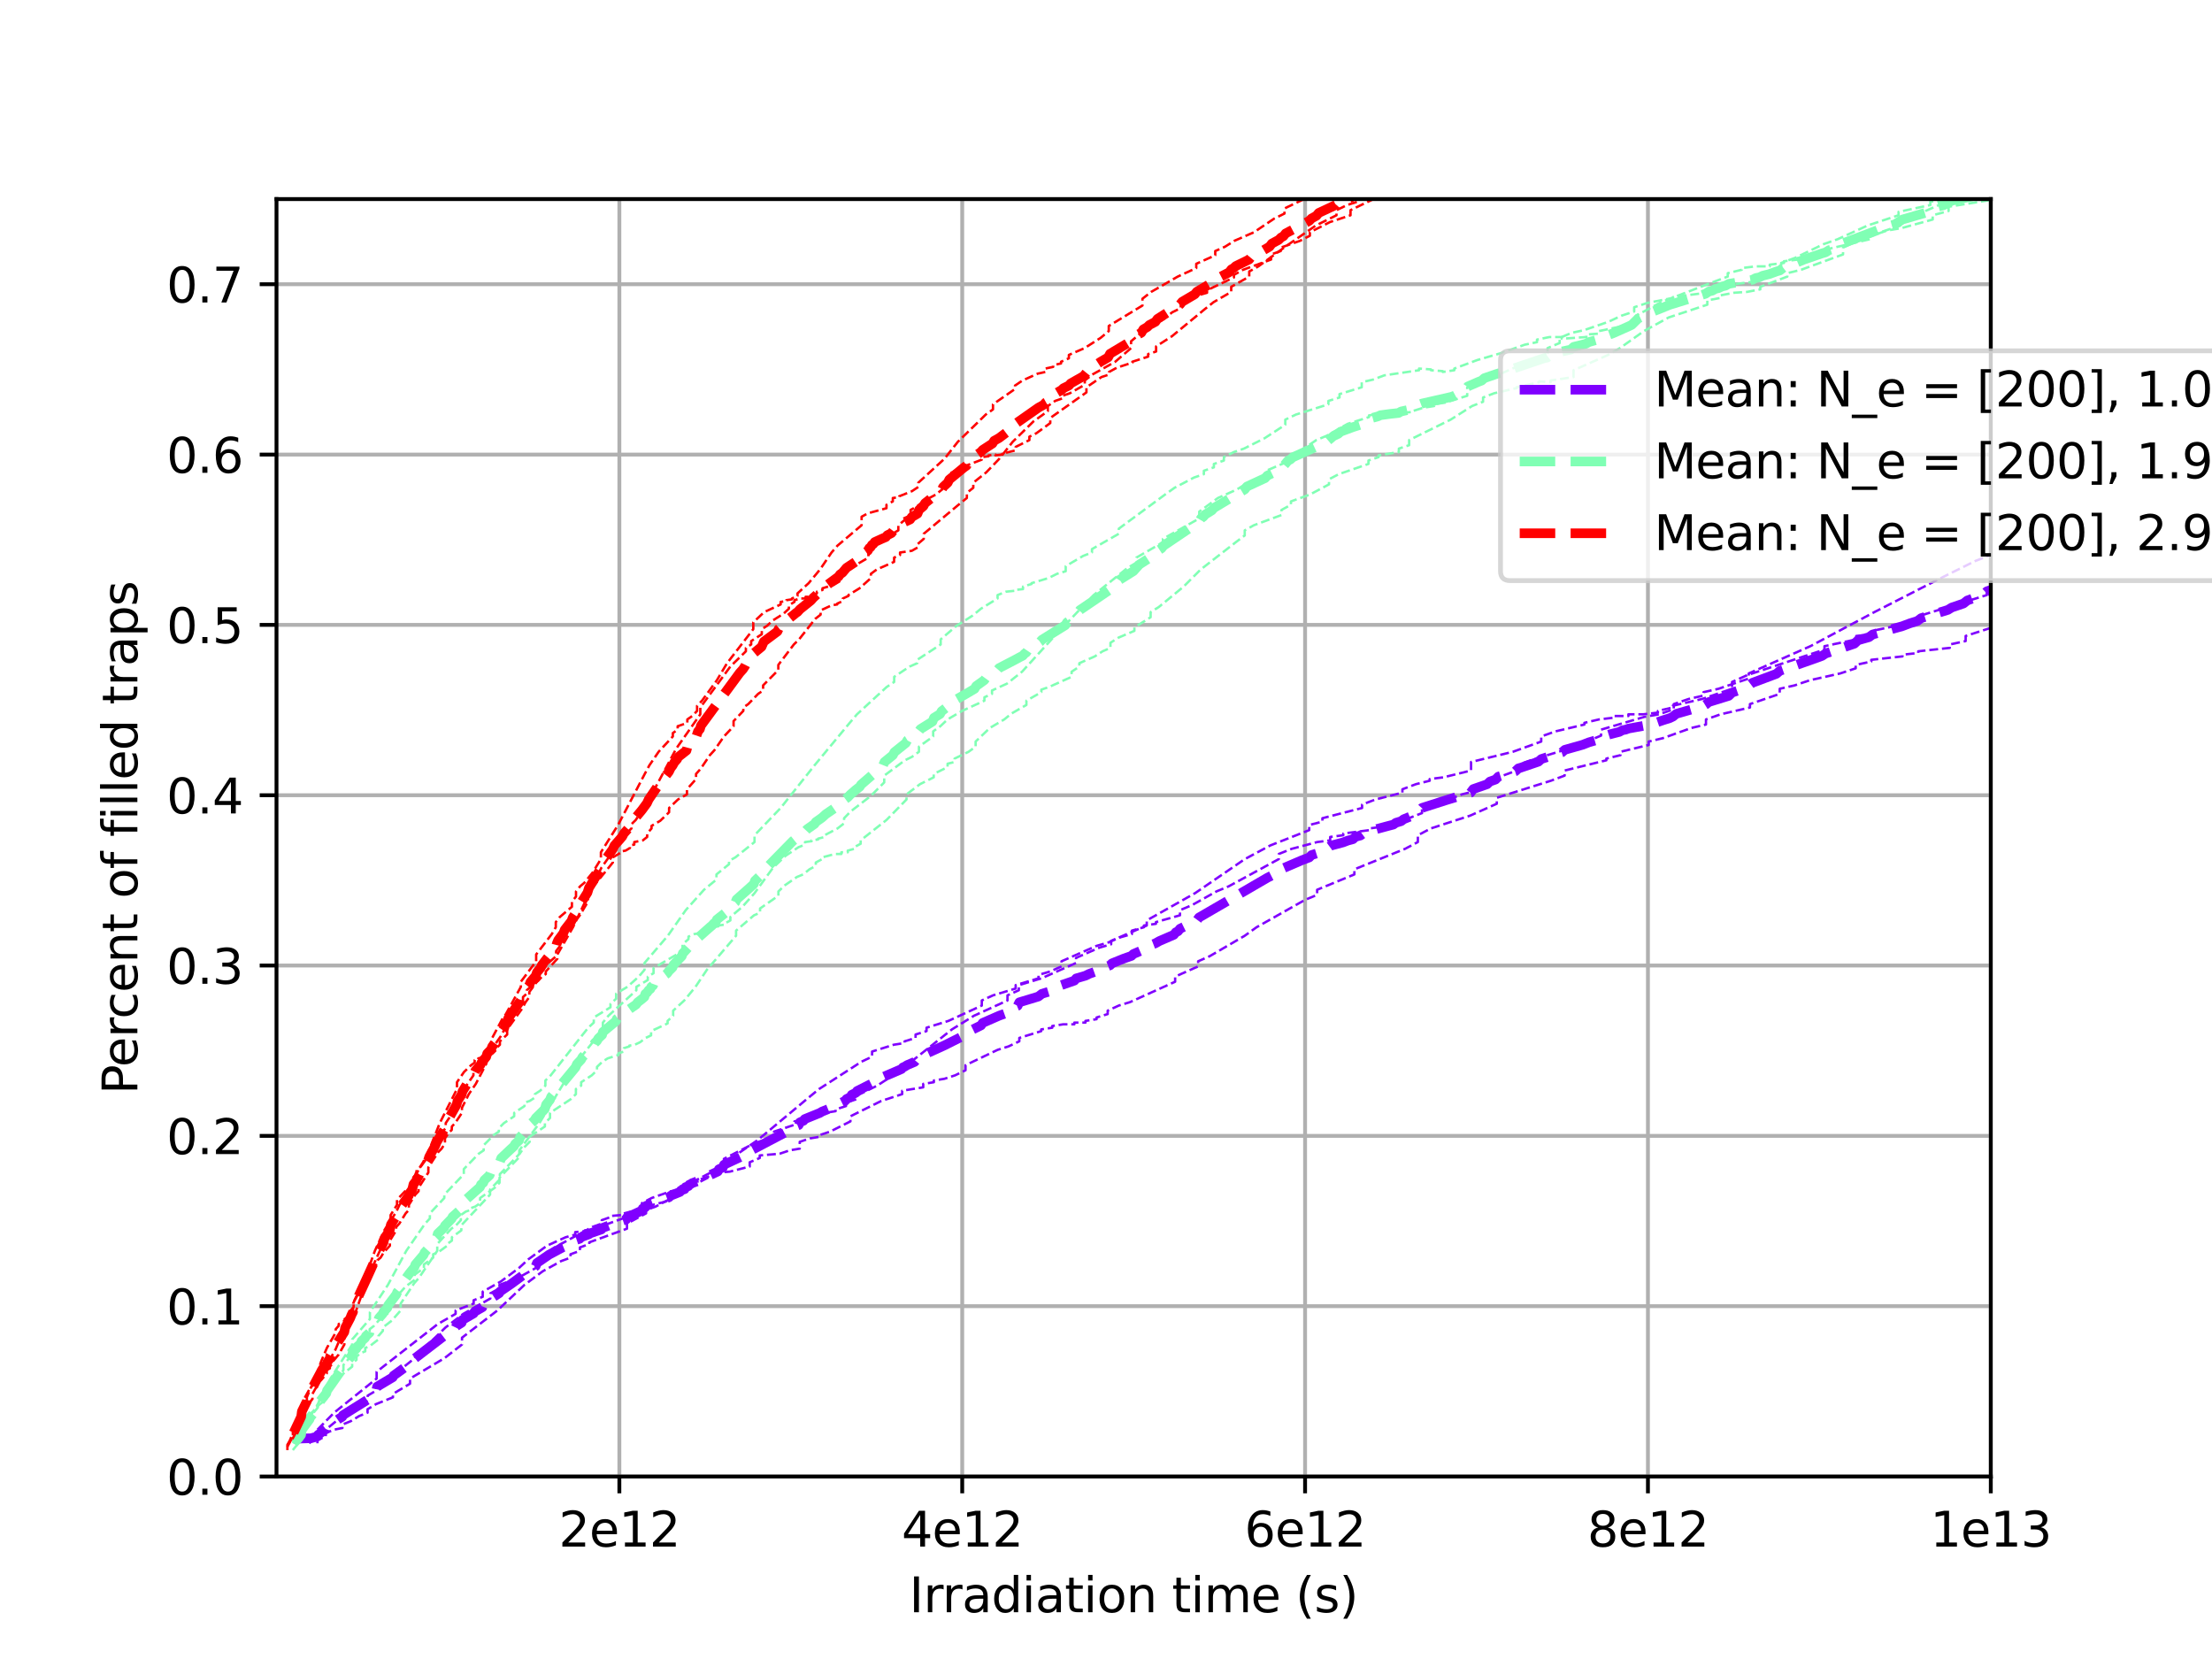 <?xml version="1.0" encoding="utf-8" standalone="no"?>
<!DOCTYPE svg PUBLIC "-//W3C//DTD SVG 1.1//EN"
  "http://www.w3.org/Graphics/SVG/1.1/DTD/svg11.dtd">
<svg xmlns:xlink="http://www.w3.org/1999/xlink" width="460.8pt" height="345.6pt" viewBox="0 0 460.8 345.6" xmlns="http://www.w3.org/2000/svg" version="1.1">
 <defs>
  <style type="text/css">*{stroke-linejoin: round; stroke-linecap: butt}</style>
 </defs>
 <g id="figure_1">
  <g id="patch_1">
   <path d="M 0 345.6 
L 460.8 345.6 
L 460.8 0 
L 0 0 
z
" style="fill: #ffffff"/>
  </g>
  <g id="axes_1">
   <g id="patch_2">
    <path d="M 57.6 307.584 
L 414.72 307.584 
L 414.72 41.472 
L 57.6 41.472 
z
" style="fill: #ffffff"/>
   </g>
   <g id="matplotlib.axis_1">
    <g id="xtick_1">
     <g id="line2d_1">
      <path d="M 129.024 307.584 
L 129.024 41.472 
" clip-path="url(#p041ed7ac78)" style="fill: none; stroke: #b0b0b0; stroke-width: 0.8; stroke-linecap: square"/>
     </g>
     <g id="line2d_2">
      <defs>
       <path id="m4adc6bc047" d="M 0 0 
L 0 3.5 
" style="stroke: #000000; stroke-width: 0.8"/>
      </defs>
      <g>
       <use xlink:href="#m4adc6bc047" x="129.024" y="307.584" style="stroke: #000000; stroke-width: 0.8"/>
      </g>
     </g>
     <g id="text_1">
      <!-- 2e12 -->
      <g transform="translate(116.404 322.182) scale(0.1 -0.1)">
       <defs>
        <path id="DejaVuSans-32" d="M 1228 531 
L 3431 531 
L 3431 0 
L 469 0 
L 469 531 
Q 828 903 1448 1529 
Q 2069 2156 2228 2338 
Q 2531 2678 2651 2914 
Q 2772 3150 2772 3378 
Q 2772 3750 2511 3984 
Q 2250 4219 1831 4219 
Q 1534 4219 1204 4116 
Q 875 4013 500 3803 
L 500 4441 
Q 881 4594 1212 4672 
Q 1544 4750 1819 4750 
Q 2544 4750 2975 4387 
Q 3406 4025 3406 3419 
Q 3406 3131 3298 2873 
Q 3191 2616 2906 2266 
Q 2828 2175 2409 1742 
Q 1991 1309 1228 531 
z
" transform="scale(0.016)"/>
        <path id="DejaVuSans-65" d="M 3597 1894 
L 3597 1613 
L 953 1613 
Q 991 1019 1311 708 
Q 1631 397 2203 397 
Q 2534 397 2845 478 
Q 3156 559 3463 722 
L 3463 178 
Q 3153 47 2828 -22 
Q 2503 -91 2169 -91 
Q 1331 -91 842 396 
Q 353 884 353 1716 
Q 353 2575 817 3079 
Q 1281 3584 2069 3584 
Q 2775 3584 3186 3129 
Q 3597 2675 3597 1894 
z
M 3022 2063 
Q 3016 2534 2758 2815 
Q 2500 3097 2075 3097 
Q 1594 3097 1305 2825 
Q 1016 2553 972 2059 
L 3022 2063 
z
" transform="scale(0.016)"/>
        <path id="DejaVuSans-31" d="M 794 531 
L 1825 531 
L 1825 4091 
L 703 3866 
L 703 4441 
L 1819 4666 
L 2450 4666 
L 2450 531 
L 3481 531 
L 3481 0 
L 794 0 
L 794 531 
z
" transform="scale(0.016)"/>
       </defs>
       <use xlink:href="#DejaVuSans-32"/>
       <use xlink:href="#DejaVuSans-65" transform="translate(63.623 0)"/>
       <use xlink:href="#DejaVuSans-31" transform="translate(125.146 0)"/>
       <use xlink:href="#DejaVuSans-32" transform="translate(188.77 0)"/>
      </g>
     </g>
    </g>
    <g id="xtick_2">
     <g id="line2d_3">
      <path d="M 200.448 307.584 
L 200.448 41.472 
" clip-path="url(#p041ed7ac78)" style="fill: none; stroke: #b0b0b0; stroke-width: 0.8; stroke-linecap: square"/>
     </g>
     <g id="line2d_4">
      <g>
       <use xlink:href="#m4adc6bc047" x="200.448" y="307.584" style="stroke: #000000; stroke-width: 0.8"/>
      </g>
     </g>
     <g id="text_2">
      <!-- 4e12 -->
      <g transform="translate(187.828 322.182) scale(0.1 -0.1)">
       <defs>
        <path id="DejaVuSans-34" d="M 2419 4116 
L 825 1625 
L 2419 1625 
L 2419 4116 
z
M 2253 4666 
L 3047 4666 
L 3047 1625 
L 3713 1625 
L 3713 1100 
L 3047 1100 
L 3047 0 
L 2419 0 
L 2419 1100 
L 313 1100 
L 313 1709 
L 2253 4666 
z
" transform="scale(0.016)"/>
       </defs>
       <use xlink:href="#DejaVuSans-34"/>
       <use xlink:href="#DejaVuSans-65" transform="translate(63.623 0)"/>
       <use xlink:href="#DejaVuSans-31" transform="translate(125.146 0)"/>
       <use xlink:href="#DejaVuSans-32" transform="translate(188.77 0)"/>
      </g>
     </g>
    </g>
    <g id="xtick_3">
     <g id="line2d_5">
      <path d="M 271.872 307.584 
L 271.872 41.472 
" clip-path="url(#p041ed7ac78)" style="fill: none; stroke: #b0b0b0; stroke-width: 0.8; stroke-linecap: square"/>
     </g>
     <g id="line2d_6">
      <g>
       <use xlink:href="#m4adc6bc047" x="271.872" y="307.584" style="stroke: #000000; stroke-width: 0.8"/>
      </g>
     </g>
     <g id="text_3">
      <!-- 6e12 -->
      <g transform="translate(259.252 322.182) scale(0.1 -0.1)">
       <defs>
        <path id="DejaVuSans-36" d="M 2113 2584 
Q 1688 2584 1439 2293 
Q 1191 2003 1191 1497 
Q 1191 994 1439 701 
Q 1688 409 2113 409 
Q 2538 409 2786 701 
Q 3034 994 3034 1497 
Q 3034 2003 2786 2293 
Q 2538 2584 2113 2584 
z
M 3366 4563 
L 3366 3988 
Q 3128 4100 2886 4159 
Q 2644 4219 2406 4219 
Q 1781 4219 1451 3797 
Q 1122 3375 1075 2522 
Q 1259 2794 1537 2939 
Q 1816 3084 2150 3084 
Q 2853 3084 3261 2657 
Q 3669 2231 3669 1497 
Q 3669 778 3244 343 
Q 2819 -91 2113 -91 
Q 1303 -91 875 529 
Q 447 1150 447 2328 
Q 447 3434 972 4092 
Q 1497 4750 2381 4750 
Q 2619 4750 2861 4703 
Q 3103 4656 3366 4563 
z
" transform="scale(0.016)"/>
       </defs>
       <use xlink:href="#DejaVuSans-36"/>
       <use xlink:href="#DejaVuSans-65" transform="translate(63.623 0)"/>
       <use xlink:href="#DejaVuSans-31" transform="translate(125.146 0)"/>
       <use xlink:href="#DejaVuSans-32" transform="translate(188.77 0)"/>
      </g>
     </g>
    </g>
    <g id="xtick_4">
     <g id="line2d_7">
      <path d="M 343.296 307.584 
L 343.296 41.472 
" clip-path="url(#p041ed7ac78)" style="fill: none; stroke: #b0b0b0; stroke-width: 0.8; stroke-linecap: square"/>
     </g>
     <g id="line2d_8">
      <g>
       <use xlink:href="#m4adc6bc047" x="343.296" y="307.584" style="stroke: #000000; stroke-width: 0.8"/>
      </g>
     </g>
     <g id="text_4">
      <!-- 8e12 -->
      <g transform="translate(330.676 322.182) scale(0.1 -0.1)">
       <defs>
        <path id="DejaVuSans-38" d="M 2034 2216 
Q 1584 2216 1326 1975 
Q 1069 1734 1069 1313 
Q 1069 891 1326 650 
Q 1584 409 2034 409 
Q 2484 409 2743 651 
Q 3003 894 3003 1313 
Q 3003 1734 2745 1975 
Q 2488 2216 2034 2216 
z
M 1403 2484 
Q 997 2584 770 2862 
Q 544 3141 544 3541 
Q 544 4100 942 4425 
Q 1341 4750 2034 4750 
Q 2731 4750 3128 4425 
Q 3525 4100 3525 3541 
Q 3525 3141 3298 2862 
Q 3072 2584 2669 2484 
Q 3125 2378 3379 2068 
Q 3634 1759 3634 1313 
Q 3634 634 3220 271 
Q 2806 -91 2034 -91 
Q 1263 -91 848 271 
Q 434 634 434 1313 
Q 434 1759 690 2068 
Q 947 2378 1403 2484 
z
M 1172 3481 
Q 1172 3119 1398 2916 
Q 1625 2713 2034 2713 
Q 2441 2713 2670 2916 
Q 2900 3119 2900 3481 
Q 2900 3844 2670 4047 
Q 2441 4250 2034 4250 
Q 1625 4250 1398 4047 
Q 1172 3844 1172 3481 
z
" transform="scale(0.016)"/>
       </defs>
       <use xlink:href="#DejaVuSans-38"/>
       <use xlink:href="#DejaVuSans-65" transform="translate(63.623 0)"/>
       <use xlink:href="#DejaVuSans-31" transform="translate(125.146 0)"/>
       <use xlink:href="#DejaVuSans-32" transform="translate(188.77 0)"/>
      </g>
     </g>
    </g>
    <g id="xtick_5">
     <g id="line2d_9">
      <path d="M 414.72 307.584 
L 414.72 41.472 
" clip-path="url(#p041ed7ac78)" style="fill: none; stroke: #b0b0b0; stroke-width: 0.8; stroke-linecap: square"/>
     </g>
     <g id="line2d_10">
      <g>
       <use xlink:href="#m4adc6bc047" x="414.72" y="307.584" style="stroke: #000000; stroke-width: 0.8"/>
      </g>
     </g>
     <g id="text_5">
      <!-- 1e13 -->
      <g transform="translate(402.1 322.182) scale(0.1 -0.1)">
       <defs>
        <path id="DejaVuSans-33" d="M 2597 2516 
Q 3050 2419 3304 2112 
Q 3559 1806 3559 1356 
Q 3559 666 3084 287 
Q 2609 -91 1734 -91 
Q 1441 -91 1130 -33 
Q 819 25 488 141 
L 488 750 
Q 750 597 1062 519 
Q 1375 441 1716 441 
Q 2309 441 2620 675 
Q 2931 909 2931 1356 
Q 2931 1769 2642 2001 
Q 2353 2234 1838 2234 
L 1294 2234 
L 1294 2753 
L 1863 2753 
Q 2328 2753 2575 2939 
Q 2822 3125 2822 3475 
Q 2822 3834 2567 4026 
Q 2313 4219 1838 4219 
Q 1578 4219 1281 4162 
Q 984 4106 628 3988 
L 628 4550 
Q 988 4650 1302 4700 
Q 1616 4750 1894 4750 
Q 2613 4750 3031 4423 
Q 3450 4097 3450 3541 
Q 3450 3153 3228 2886 
Q 3006 2619 2597 2516 
z
" transform="scale(0.016)"/>
       </defs>
       <use xlink:href="#DejaVuSans-31"/>
       <use xlink:href="#DejaVuSans-65" transform="translate(63.623 0)"/>
       <use xlink:href="#DejaVuSans-31" transform="translate(125.146 0)"/>
       <use xlink:href="#DejaVuSans-33" transform="translate(188.77 0)"/>
      </g>
     </g>
    </g>
    <g id="text_6">
     <!-- Irradiation time (s) -->
     <g transform="translate(189.412 335.861) scale(0.1 -0.1)">
      <defs>
       <path id="DejaVuSans-49" d="M 628 4666 
L 1259 4666 
L 1259 0 
L 628 0 
L 628 4666 
z
" transform="scale(0.016)"/>
       <path id="DejaVuSans-72" d="M 2631 2963 
Q 2534 3019 2420 3045 
Q 2306 3072 2169 3072 
Q 1681 3072 1420 2755 
Q 1159 2438 1159 1844 
L 1159 0 
L 581 0 
L 581 3500 
L 1159 3500 
L 1159 2956 
Q 1341 3275 1631 3429 
Q 1922 3584 2338 3584 
Q 2397 3584 2469 3576 
Q 2541 3569 2628 3553 
L 2631 2963 
z
" transform="scale(0.016)"/>
       <path id="DejaVuSans-61" d="M 2194 1759 
Q 1497 1759 1228 1600 
Q 959 1441 959 1056 
Q 959 750 1161 570 
Q 1363 391 1709 391 
Q 2188 391 2477 730 
Q 2766 1069 2766 1631 
L 2766 1759 
L 2194 1759 
z
M 3341 1997 
L 3341 0 
L 2766 0 
L 2766 531 
Q 2569 213 2275 61 
Q 1981 -91 1556 -91 
Q 1019 -91 701 211 
Q 384 513 384 1019 
Q 384 1609 779 1909 
Q 1175 2209 1959 2209 
L 2766 2209 
L 2766 2266 
Q 2766 2663 2505 2880 
Q 2244 3097 1772 3097 
Q 1472 3097 1187 3025 
Q 903 2953 641 2809 
L 641 3341 
Q 956 3463 1253 3523 
Q 1550 3584 1831 3584 
Q 2591 3584 2966 3190 
Q 3341 2797 3341 1997 
z
" transform="scale(0.016)"/>
       <path id="DejaVuSans-64" d="M 2906 2969 
L 2906 4863 
L 3481 4863 
L 3481 0 
L 2906 0 
L 2906 525 
Q 2725 213 2448 61 
Q 2172 -91 1784 -91 
Q 1150 -91 751 415 
Q 353 922 353 1747 
Q 353 2572 751 3078 
Q 1150 3584 1784 3584 
Q 2172 3584 2448 3432 
Q 2725 3281 2906 2969 
z
M 947 1747 
Q 947 1113 1208 752 
Q 1469 391 1925 391 
Q 2381 391 2643 752 
Q 2906 1113 2906 1747 
Q 2906 2381 2643 2742 
Q 2381 3103 1925 3103 
Q 1469 3103 1208 2742 
Q 947 2381 947 1747 
z
" transform="scale(0.016)"/>
       <path id="DejaVuSans-69" d="M 603 3500 
L 1178 3500 
L 1178 0 
L 603 0 
L 603 3500 
z
M 603 4863 
L 1178 4863 
L 1178 4134 
L 603 4134 
L 603 4863 
z
" transform="scale(0.016)"/>
       <path id="DejaVuSans-74" d="M 1172 4494 
L 1172 3500 
L 2356 3500 
L 2356 3053 
L 1172 3053 
L 1172 1153 
Q 1172 725 1289 603 
Q 1406 481 1766 481 
L 2356 481 
L 2356 0 
L 1766 0 
Q 1100 0 847 248 
Q 594 497 594 1153 
L 594 3053 
L 172 3053 
L 172 3500 
L 594 3500 
L 594 4494 
L 1172 4494 
z
" transform="scale(0.016)"/>
       <path id="DejaVuSans-6f" d="M 1959 3097 
Q 1497 3097 1228 2736 
Q 959 2375 959 1747 
Q 959 1119 1226 758 
Q 1494 397 1959 397 
Q 2419 397 2687 759 
Q 2956 1122 2956 1747 
Q 2956 2369 2687 2733 
Q 2419 3097 1959 3097 
z
M 1959 3584 
Q 2709 3584 3137 3096 
Q 3566 2609 3566 1747 
Q 3566 888 3137 398 
Q 2709 -91 1959 -91 
Q 1206 -91 779 398 
Q 353 888 353 1747 
Q 353 2609 779 3096 
Q 1206 3584 1959 3584 
z
" transform="scale(0.016)"/>
       <path id="DejaVuSans-6e" d="M 3513 2113 
L 3513 0 
L 2938 0 
L 2938 2094 
Q 2938 2591 2744 2837 
Q 2550 3084 2163 3084 
Q 1697 3084 1428 2787 
Q 1159 2491 1159 1978 
L 1159 0 
L 581 0 
L 581 3500 
L 1159 3500 
L 1159 2956 
Q 1366 3272 1645 3428 
Q 1925 3584 2291 3584 
Q 2894 3584 3203 3211 
Q 3513 2838 3513 2113 
z
" transform="scale(0.016)"/>
       <path id="DejaVuSans-20" transform="scale(0.016)"/>
       <path id="DejaVuSans-6d" d="M 3328 2828 
Q 3544 3216 3844 3400 
Q 4144 3584 4550 3584 
Q 5097 3584 5394 3201 
Q 5691 2819 5691 2113 
L 5691 0 
L 5113 0 
L 5113 2094 
Q 5113 2597 4934 2840 
Q 4756 3084 4391 3084 
Q 3944 3084 3684 2787 
Q 3425 2491 3425 1978 
L 3425 0 
L 2847 0 
L 2847 2094 
Q 2847 2600 2669 2842 
Q 2491 3084 2119 3084 
Q 1678 3084 1418 2786 
Q 1159 2488 1159 1978 
L 1159 0 
L 581 0 
L 581 3500 
L 1159 3500 
L 1159 2956 
Q 1356 3278 1631 3431 
Q 1906 3584 2284 3584 
Q 2666 3584 2933 3390 
Q 3200 3197 3328 2828 
z
" transform="scale(0.016)"/>
       <path id="DejaVuSans-28" d="M 1984 4856 
Q 1566 4138 1362 3434 
Q 1159 2731 1159 2009 
Q 1159 1288 1364 580 
Q 1569 -128 1984 -844 
L 1484 -844 
Q 1016 -109 783 600 
Q 550 1309 550 2009 
Q 550 2706 781 3412 
Q 1013 4119 1484 4856 
L 1984 4856 
z
" transform="scale(0.016)"/>
       <path id="DejaVuSans-73" d="M 2834 3397 
L 2834 2853 
Q 2591 2978 2328 3040 
Q 2066 3103 1784 3103 
Q 1356 3103 1142 2972 
Q 928 2841 928 2578 
Q 928 2378 1081 2264 
Q 1234 2150 1697 2047 
L 1894 2003 
Q 2506 1872 2764 1633 
Q 3022 1394 3022 966 
Q 3022 478 2636 193 
Q 2250 -91 1575 -91 
Q 1294 -91 989 -36 
Q 684 19 347 128 
L 347 722 
Q 666 556 975 473 
Q 1284 391 1588 391 
Q 1994 391 2212 530 
Q 2431 669 2431 922 
Q 2431 1156 2273 1281 
Q 2116 1406 1581 1522 
L 1381 1569 
Q 847 1681 609 1914 
Q 372 2147 372 2553 
Q 372 3047 722 3315 
Q 1072 3584 1716 3584 
Q 2034 3584 2315 3537 
Q 2597 3491 2834 3397 
z
" transform="scale(0.016)"/>
       <path id="DejaVuSans-29" d="M 513 4856 
L 1013 4856 
Q 1481 4119 1714 3412 
Q 1947 2706 1947 2009 
Q 1947 1309 1714 600 
Q 1481 -109 1013 -844 
L 513 -844 
Q 928 -128 1133 580 
Q 1338 1288 1338 2009 
Q 1338 2731 1133 3434 
Q 928 4138 513 4856 
z
" transform="scale(0.016)"/>
      </defs>
      <use xlink:href="#DejaVuSans-49"/>
      <use xlink:href="#DejaVuSans-72" transform="translate(29.492 0)"/>
      <use xlink:href="#DejaVuSans-72" transform="translate(68.855 0)"/>
      <use xlink:href="#DejaVuSans-61" transform="translate(109.969 0)"/>
      <use xlink:href="#DejaVuSans-64" transform="translate(171.248 0)"/>
      <use xlink:href="#DejaVuSans-69" transform="translate(234.725 0)"/>
      <use xlink:href="#DejaVuSans-61" transform="translate(262.508 0)"/>
      <use xlink:href="#DejaVuSans-74" transform="translate(323.787 0)"/>
      <use xlink:href="#DejaVuSans-69" transform="translate(362.996 0)"/>
      <use xlink:href="#DejaVuSans-6f" transform="translate(390.779 0)"/>
      <use xlink:href="#DejaVuSans-6e" transform="translate(451.961 0)"/>
      <use xlink:href="#DejaVuSans-20" transform="translate(515.34 0)"/>
      <use xlink:href="#DejaVuSans-74" transform="translate(547.127 0)"/>
      <use xlink:href="#DejaVuSans-69" transform="translate(586.336 0)"/>
      <use xlink:href="#DejaVuSans-6d" transform="translate(614.119 0)"/>
      <use xlink:href="#DejaVuSans-65" transform="translate(711.531 0)"/>
      <use xlink:href="#DejaVuSans-20" transform="translate(773.055 0)"/>
      <use xlink:href="#DejaVuSans-28" transform="translate(804.842 0)"/>
      <use xlink:href="#DejaVuSans-73" transform="translate(843.855 0)"/>
      <use xlink:href="#DejaVuSans-29" transform="translate(895.955 0)"/>
     </g>
    </g>
   </g>
   <g id="matplotlib.axis_2">
    <g id="ytick_1">
     <g id="line2d_11">
      <path d="M 57.6 307.584 
L 414.72 307.584 
" clip-path="url(#p041ed7ac78)" style="fill: none; stroke: #b0b0b0; stroke-width: 0.8; stroke-linecap: square"/>
     </g>
     <g id="line2d_12">
      <defs>
       <path id="ma4b7697ebc" d="M 0 0 
L -3.5 0 
" style="stroke: #000000; stroke-width: 0.8"/>
      </defs>
      <g>
       <use xlink:href="#ma4b7697ebc" x="57.6" y="307.584" style="stroke: #000000; stroke-width: 0.8"/>
      </g>
     </g>
     <g id="text_7">
      <!-- 0.0 -->
      <g transform="translate(34.697 311.383) scale(0.1 -0.1)">
       <defs>
        <path id="DejaVuSans-30" d="M 2034 4250 
Q 1547 4250 1301 3770 
Q 1056 3291 1056 2328 
Q 1056 1369 1301 889 
Q 1547 409 2034 409 
Q 2525 409 2770 889 
Q 3016 1369 3016 2328 
Q 3016 3291 2770 3770 
Q 2525 4250 2034 4250 
z
M 2034 4750 
Q 2819 4750 3233 4129 
Q 3647 3509 3647 2328 
Q 3647 1150 3233 529 
Q 2819 -91 2034 -91 
Q 1250 -91 836 529 
Q 422 1150 422 2328 
Q 422 3509 836 4129 
Q 1250 4750 2034 4750 
z
" transform="scale(0.016)"/>
        <path id="DejaVuSans-2e" d="M 684 794 
L 1344 794 
L 1344 0 
L 684 0 
L 684 794 
z
" transform="scale(0.016)"/>
       </defs>
       <use xlink:href="#DejaVuSans-30"/>
       <use xlink:href="#DejaVuSans-2e" transform="translate(63.623 0)"/>
       <use xlink:href="#DejaVuSans-30" transform="translate(95.41 0)"/>
      </g>
     </g>
    </g>
    <g id="ytick_2">
     <g id="line2d_13">
      <path d="M 57.6 272.102 
L 414.72 272.102 
" clip-path="url(#p041ed7ac78)" style="fill: none; stroke: #b0b0b0; stroke-width: 0.8; stroke-linecap: square"/>
     </g>
     <g id="line2d_14">
      <g>
       <use xlink:href="#ma4b7697ebc" x="57.6" y="272.102" style="stroke: #000000; stroke-width: 0.8"/>
      </g>
     </g>
     <g id="text_8">
      <!-- 0.1 -->
      <g transform="translate(34.697 275.902) scale(0.1 -0.1)">
       <use xlink:href="#DejaVuSans-30"/>
       <use xlink:href="#DejaVuSans-2e" transform="translate(63.623 0)"/>
       <use xlink:href="#DejaVuSans-31" transform="translate(95.41 0)"/>
      </g>
     </g>
    </g>
    <g id="ytick_3">
     <g id="line2d_15">
      <path d="M 57.6 236.621 
L 414.72 236.621 
" clip-path="url(#p041ed7ac78)" style="fill: none; stroke: #b0b0b0; stroke-width: 0.8; stroke-linecap: square"/>
     </g>
     <g id="line2d_16">
      <g>
       <use xlink:href="#ma4b7697ebc" x="57.6" y="236.621" style="stroke: #000000; stroke-width: 0.8"/>
      </g>
     </g>
     <g id="text_9">
      <!-- 0.2 -->
      <g transform="translate(34.697 240.42) scale(0.1 -0.1)">
       <use xlink:href="#DejaVuSans-30"/>
       <use xlink:href="#DejaVuSans-2e" transform="translate(63.623 0)"/>
       <use xlink:href="#DejaVuSans-32" transform="translate(95.41 0)"/>
      </g>
     </g>
    </g>
    <g id="ytick_4">
     <g id="line2d_17">
      <path d="M 57.6 201.139 
L 414.72 201.139 
" clip-path="url(#p041ed7ac78)" style="fill: none; stroke: #b0b0b0; stroke-width: 0.8; stroke-linecap: square"/>
     </g>
     <g id="line2d_18">
      <g>
       <use xlink:href="#ma4b7697ebc" x="57.6" y="201.139" style="stroke: #000000; stroke-width: 0.8"/>
      </g>
     </g>
     <g id="text_10">
      <!-- 0.3 -->
      <g transform="translate(34.697 204.938) scale(0.1 -0.1)">
       <use xlink:href="#DejaVuSans-30"/>
       <use xlink:href="#DejaVuSans-2e" transform="translate(63.623 0)"/>
       <use xlink:href="#DejaVuSans-33" transform="translate(95.41 0)"/>
      </g>
     </g>
    </g>
    <g id="ytick_5">
     <g id="line2d_19">
      <path d="M 57.6 165.658 
L 414.72 165.658 
" clip-path="url(#p041ed7ac78)" style="fill: none; stroke: #b0b0b0; stroke-width: 0.8; stroke-linecap: square"/>
     </g>
     <g id="line2d_20">
      <g>
       <use xlink:href="#ma4b7697ebc" x="57.6" y="165.658" style="stroke: #000000; stroke-width: 0.8"/>
      </g>
     </g>
     <g id="text_11">
      <!-- 0.4 -->
      <g transform="translate(34.697 169.457) scale(0.1 -0.1)">
       <use xlink:href="#DejaVuSans-30"/>
       <use xlink:href="#DejaVuSans-2e" transform="translate(63.623 0)"/>
       <use xlink:href="#DejaVuSans-34" transform="translate(95.41 0)"/>
      </g>
     </g>
    </g>
    <g id="ytick_6">
     <g id="line2d_21">
      <path d="M 57.6 130.176 
L 414.72 130.176 
" clip-path="url(#p041ed7ac78)" style="fill: none; stroke: #b0b0b0; stroke-width: 0.8; stroke-linecap: square"/>
     </g>
     <g id="line2d_22">
      <g>
       <use xlink:href="#ma4b7697ebc" x="57.6" y="130.176" style="stroke: #000000; stroke-width: 0.8"/>
      </g>
     </g>
     <g id="text_12">
      <!-- 0.5 -->
      <g transform="translate(34.697 133.975) scale(0.1 -0.1)">
       <defs>
        <path id="DejaVuSans-35" d="M 691 4666 
L 3169 4666 
L 3169 4134 
L 1269 4134 
L 1269 2991 
Q 1406 3038 1543 3061 
Q 1681 3084 1819 3084 
Q 2600 3084 3056 2656 
Q 3513 2228 3513 1497 
Q 3513 744 3044 326 
Q 2575 -91 1722 -91 
Q 1428 -91 1123 -41 
Q 819 9 494 109 
L 494 744 
Q 775 591 1075 516 
Q 1375 441 1709 441 
Q 2250 441 2565 725 
Q 2881 1009 2881 1497 
Q 2881 1984 2565 2268 
Q 2250 2553 1709 2553 
Q 1456 2553 1204 2497 
Q 953 2441 691 2322 
L 691 4666 
z
" transform="scale(0.016)"/>
       </defs>
       <use xlink:href="#DejaVuSans-30"/>
       <use xlink:href="#DejaVuSans-2e" transform="translate(63.623 0)"/>
       <use xlink:href="#DejaVuSans-35" transform="translate(95.41 0)"/>
      </g>
     </g>
    </g>
    <g id="ytick_7">
     <g id="line2d_23">
      <path d="M 57.6 94.694 
L 414.72 94.694 
" clip-path="url(#p041ed7ac78)" style="fill: none; stroke: #b0b0b0; stroke-width: 0.8; stroke-linecap: square"/>
     </g>
     <g id="line2d_24">
      <g>
       <use xlink:href="#ma4b7697ebc" x="57.6" y="94.694" style="stroke: #000000; stroke-width: 0.8"/>
      </g>
     </g>
     <g id="text_13">
      <!-- 0.6 -->
      <g transform="translate(34.697 98.494) scale(0.1 -0.1)">
       <use xlink:href="#DejaVuSans-30"/>
       <use xlink:href="#DejaVuSans-2e" transform="translate(63.623 0)"/>
       <use xlink:href="#DejaVuSans-36" transform="translate(95.41 0)"/>
      </g>
     </g>
    </g>
    <g id="ytick_8">
     <g id="line2d_25">
      <path d="M 57.6 59.213 
L 414.72 59.213 
" clip-path="url(#p041ed7ac78)" style="fill: none; stroke: #b0b0b0; stroke-width: 0.8; stroke-linecap: square"/>
     </g>
     <g id="line2d_26">
      <g>
       <use xlink:href="#ma4b7697ebc" x="57.6" y="59.213" style="stroke: #000000; stroke-width: 0.8"/>
      </g>
     </g>
     <g id="text_14">
      <!-- 0.7 -->
      <g transform="translate(34.697 63.012) scale(0.1 -0.1)">
       <defs>
        <path id="DejaVuSans-37" d="M 525 4666 
L 3525 4666 
L 3525 4397 
L 1831 0 
L 1172 0 
L 2766 4134 
L 525 4134 
L 525 4666 
z
" transform="scale(0.016)"/>
       </defs>
       <use xlink:href="#DejaVuSans-30"/>
       <use xlink:href="#DejaVuSans-2e" transform="translate(63.623 0)"/>
       <use xlink:href="#DejaVuSans-37" transform="translate(95.41 0)"/>
      </g>
     </g>
    </g>
    <g id="text_15">
     <!-- Percent of filled traps -->
     <g transform="translate(28.617 227.959) rotate(-90) scale(0.1 -0.1)">
      <defs>
       <path id="DejaVuSans-50" d="M 1259 4147 
L 1259 2394 
L 2053 2394 
Q 2494 2394 2734 2622 
Q 2975 2850 2975 3272 
Q 2975 3691 2734 3919 
Q 2494 4147 2053 4147 
L 1259 4147 
z
M 628 4666 
L 2053 4666 
Q 2838 4666 3239 4311 
Q 3641 3956 3641 3272 
Q 3641 2581 3239 2228 
Q 2838 1875 2053 1875 
L 1259 1875 
L 1259 0 
L 628 0 
L 628 4666 
z
" transform="scale(0.016)"/>
       <path id="DejaVuSans-63" d="M 3122 3366 
L 3122 2828 
Q 2878 2963 2633 3030 
Q 2388 3097 2138 3097 
Q 1578 3097 1268 2742 
Q 959 2388 959 1747 
Q 959 1106 1268 751 
Q 1578 397 2138 397 
Q 2388 397 2633 464 
Q 2878 531 3122 666 
L 3122 134 
Q 2881 22 2623 -34 
Q 2366 -91 2075 -91 
Q 1284 -91 818 406 
Q 353 903 353 1747 
Q 353 2603 823 3093 
Q 1294 3584 2113 3584 
Q 2378 3584 2631 3529 
Q 2884 3475 3122 3366 
z
" transform="scale(0.016)"/>
       <path id="DejaVuSans-66" d="M 2375 4863 
L 2375 4384 
L 1825 4384 
Q 1516 4384 1395 4259 
Q 1275 4134 1275 3809 
L 1275 3500 
L 2222 3500 
L 2222 3053 
L 1275 3053 
L 1275 0 
L 697 0 
L 697 3053 
L 147 3053 
L 147 3500 
L 697 3500 
L 697 3744 
Q 697 4328 969 4595 
Q 1241 4863 1831 4863 
L 2375 4863 
z
" transform="scale(0.016)"/>
       <path id="DejaVuSans-6c" d="M 603 4863 
L 1178 4863 
L 1178 0 
L 603 0 
L 603 4863 
z
" transform="scale(0.016)"/>
       <path id="DejaVuSans-70" d="M 1159 525 
L 1159 -1331 
L 581 -1331 
L 581 3500 
L 1159 3500 
L 1159 2969 
Q 1341 3281 1617 3432 
Q 1894 3584 2278 3584 
Q 2916 3584 3314 3078 
Q 3713 2572 3713 1747 
Q 3713 922 3314 415 
Q 2916 -91 2278 -91 
Q 1894 -91 1617 61 
Q 1341 213 1159 525 
z
M 3116 1747 
Q 3116 2381 2855 2742 
Q 2594 3103 2138 3103 
Q 1681 3103 1420 2742 
Q 1159 2381 1159 1747 
Q 1159 1113 1420 752 
Q 1681 391 2138 391 
Q 2594 391 2855 752 
Q 3116 1113 3116 1747 
z
" transform="scale(0.016)"/>
      </defs>
      <use xlink:href="#DejaVuSans-50"/>
      <use xlink:href="#DejaVuSans-65" transform="translate(56.678 0)"/>
      <use xlink:href="#DejaVuSans-72" transform="translate(118.201 0)"/>
      <use xlink:href="#DejaVuSans-63" transform="translate(157.064 0)"/>
      <use xlink:href="#DejaVuSans-65" transform="translate(212.045 0)"/>
      <use xlink:href="#DejaVuSans-6e" transform="translate(273.568 0)"/>
      <use xlink:href="#DejaVuSans-74" transform="translate(336.947 0)"/>
      <use xlink:href="#DejaVuSans-20" transform="translate(376.156 0)"/>
      <use xlink:href="#DejaVuSans-6f" transform="translate(407.943 0)"/>
      <use xlink:href="#DejaVuSans-66" transform="translate(469.125 0)"/>
      <use xlink:href="#DejaVuSans-20" transform="translate(504.33 0)"/>
      <use xlink:href="#DejaVuSans-66" transform="translate(536.117 0)"/>
      <use xlink:href="#DejaVuSans-69" transform="translate(571.322 0)"/>
      <use xlink:href="#DejaVuSans-6c" transform="translate(599.105 0)"/>
      <use xlink:href="#DejaVuSans-6c" transform="translate(626.889 0)"/>
      <use xlink:href="#DejaVuSans-65" transform="translate(654.672 0)"/>
      <use xlink:href="#DejaVuSans-64" transform="translate(716.195 0)"/>
      <use xlink:href="#DejaVuSans-20" transform="translate(779.672 0)"/>
      <use xlink:href="#DejaVuSans-74" transform="translate(811.459 0)"/>
      <use xlink:href="#DejaVuSans-72" transform="translate(850.668 0)"/>
      <use xlink:href="#DejaVuSans-61" transform="translate(891.781 0)"/>
      <use xlink:href="#DejaVuSans-70" transform="translate(953.061 0)"/>
      <use xlink:href="#DejaVuSans-73" transform="translate(1016.537 0)"/>
     </g>
    </g>
   </g>
   <g id="line2d_27">
    <path d="M 66.135 300.665 
L 66.135 299.955 
L 67.868 299.246 
L 67.868 298.536 
L 69.601 297.827 
L 71.335 297.472 
L 71.335 296.762 
L 73.077 296.052 
L 74.819 294.988 
L 76.57 294.278 
L 76.57 293.569 
L 78.33 292.504 
L 81.86 291.085 
L 81.86 290.375 
L 85.417 288.247 
L 85.417 287.182 
L 92.599 282.924 
L 96.243 280.086 
L 96.243 278.666 
L 103.62 272.989 
L 109.253 267.667 
L 113.061 264.829 
L 116.913 262.7 
L 118.855 261.99 
L 118.855 261.281 
L 120.809 260.571 
L 120.809 259.861 
L 122.762 259.152 
L 122.762 258.797 
L 130.611 255.958 
L 130.611 254.894 
L 134.587 252.765 
L 134.587 252.055 
L 136.587 251.346 
L 142.622 248.152 
L 142.622 247.088 
L 150.803 242.83 
L 150.803 241.411 
L 157.036 238.217 
L 159.135 237.508 
L 161.247 236.443 
L 161.247 235.734 
L 165.499 234.314 
L 165.499 233.605 
L 167.638 233.25 
L 167.638 232.54 
L 174.068 231.476 
L 174.068 231.121 
L 176.235 230.412 
L 176.235 229.702 
L 178.401 228.992 
L 178.401 228.283 
L 182.734 226.154 
L 187.109 223.315 
L 198.301 214.445 
L 202.884 211.606 
L 209.877 208.413 
L 209.877 207.348 
L 212.24 206.284 
L 212.24 205.22 
L 216.967 203.8 
L 224.158 200.607 
L 224.158 199.543 
L 229.021 197.414 
L 231.47 196.704 
L 231.47 195.994 
L 238.889 192.801 
L 238.889 191.737 
L 248.959 186.06 
L 259.319 178.963 
L 264.62 176.125 
L 272.732 172.931 
L 272.732 171.867 
L 275.48 171.157 
L 275.48 170.448 
L 283.745 168.319 
L 283.745 167.609 
L 286.538 166.545 
L 292.148 165.125 
L 292.148 164.416 
L 294.988 163.351 
L 297.828 162.642 
L 297.828 162.287 
L 300.692 161.932 
L 306.445 160.513 
L 306.445 158.739 
L 315.161 156.61 
L 321.064 154.481 
L 321.064 153.416 
L 324.055 152.352 
L 330.064 150.933 
L 330.064 150.578 
L 333.108 149.868 
L 336.153 149.513 
L 336.153 149.159 
L 339.225 149.159 
L 339.225 148.804 
L 342.298 148.804 
L 342.298 148.804 
L 345.37 148.449 
L 345.37 148.094 
L 348.443 147.385 
L 348.443 147.03 
L 354.588 145.61 
L 360.818 143.482 
L 360.818 142.062 
L 363.976 140.643 
L 380.073 135.321 
L 380.073 134.611 
L 386.7 133.192 
L 386.7 132.482 
L 390.046 132.127 
L 390.046 131.418 
L 396.738 129.999 
L 400.118 128.934 
L 400.118 128.225 
L 413.879 123.967 
L 413.879 122.547 
L 428.073 118.29 
L 431.707 117.403 
L 431.707 116.516 
L 442.768 113.854 
L 442.768 113.322 
L 457.789 109.774 
L 457.789 108.355 
L 461.8 107.243 
L 461.8 107.243 
" clip-path="url(#p041ed7ac78)" style="fill: none; stroke-dasharray: 1.85,0.8; stroke-dashoffset: 0; stroke: #8000ff; stroke-width: 0.5"/>
   </g>
   <g id="line2d_28">
    <path d="M 64.402 300.665 
L 71.317 294.988 
L 76.598 291.795 
L 76.598 290.73 
L 78.377 289.666 
L 78.377 288.601 
L 81.934 286.472 
L 85.52 283.634 
L 92.808 276.538 
L 96.512 273.699 
L 102.145 270.506 
L 102.145 269.441 
L 104.044 268.377 
L 104.044 267.667 
L 107.841 266.248 
L 111.671 264.119 
L 111.671 262.7 
L 115.533 259.861 
L 123.371 255.603 
L 125.359 254.894 
L 125.359 254.184 
L 127.358 253.475 
L 127.358 253.297 
L 129.358 253.12 
L 129.358 252.942 
L 131.358 252.41 
L 133.358 252.233 
L 133.358 251.7 
L 139.381 250.104 
L 139.381 249.572 
L 141.405 248.507 
L 143.429 247.798 
L 143.429 247.088 
L 145.465 246.378 
L 149.549 244.249 
L 149.549 243.185 
L 157.83 237.508 
L 168.459 228.637 
L 170.625 226.863 
L 179.433 221.186 
L 181.671 220.122 
L 181.671 219.057 
L 186.177 217.638 
L 188.445 217.283 
L 188.445 216.929 
L 190.729 216.219 
L 190.729 215.509 
L 193.013 214.8 
L 193.013 214.09 
L 197.58 212.671 
L 204.525 209.477 
L 204.525 208.413 
L 206.872 207.348 
L 211.582 205.929 
L 211.582 205.22 
L 216.342 203.8 
L 216.342 203.091 
L 218.739 202.381 
L 221.136 201.317 
L 221.136 200.252 
L 228.395 197.059 
L 230.845 196.349 
L 233.311 195.285 
L 235.797 194.575 
L 235.797 193.865 
L 238.3 193.156 
L 238.3 192.801 
L 240.803 192.446 
L 240.803 192.091 
L 245.81 190.672 
L 245.81 189.608 
L 248.333 188.543 
L 253.396 185.705 
L 255.956 184.64 
L 266.396 178.963 
L 266.396 177.899 
L 269.057 176.834 
L 274.401 175.415 
L 277.105 175.06 
L 277.105 174.351 
L 279.83 173.996 
L 279.83 173.641 
L 285.281 172.931 
L 285.281 172.577 
L 290.732 171.867 
L 290.732 171.157 
L 293.48 170.448 
L 296.228 169.383 
L 296.228 168.319 
L 298.998 167.609 
L 304.561 165.48 
L 307.378 164.771 
L 310.218 163.706 
L 310.218 162.642 
L 315.946 160.513 
L 315.946 159.448 
L 318.835 158.384 
L 327.576 155.723 
L 333.531 153.239 
L 333.531 151.997 
L 342.557 149.336 
L 345.602 148.804 
L 348.674 147.739 
L 348.674 146.675 
L 351.775 145.61 
L 354.876 144.901 
L 354.876 144.191 
L 358.005 143.482 
L 364.293 141.353 
L 364.293 140.288 
L 377.138 134.611 
L 390.459 127.515 
L 404.326 120.419 
L 411.479 116.87 
L 418.786 114.032 
L 422.5 112.967 
L 430.053 111.548 
L 430.053 110.839 
L 433.894 110.484 
L 433.894 109.774 
L 441.532 109.064 
L 441.532 108.71 
L 445.372 108 
L 453.097 106.936 
L 453.097 106.403 
L 460.957 105.339 
L 460.957 104.807 
L 461.8 104.694 
L 461.8 104.694 
" clip-path="url(#p041ed7ac78)" style="fill: none; stroke-dasharray: 1.85,0.8; stroke-dashoffset: 0; stroke: #8000ff; stroke-width: 0.5"/>
   </g>
   <g id="line2d_29">
    <path d="M 66.135 297.827 
L 69.61 294.278 
L 78.458 287.182 
L 78.458 285.763 
L 91.188 275.828 
L 94.913 273.699 
L 94.913 272.989 
L 98.668 271.57 
L 98.668 270.861 
L 100.556 270.151 
L 100.556 269.086 
L 104.332 266.958 
L 108.14 264.119 
L 110.06 262.345 
L 113.934 259.506 
L 117.853 257.732 
L 119.829 257.2 
L 119.829 256.668 
L 121.817 256.49 
L 121.817 256.313 
L 123.805 256.136 
L 123.805 255.958 
L 125.781 255.426 
L 125.781 255.249 
L 129.734 253.829 
L 133.722 251.7 
L 133.722 250.636 
L 135.734 249.572 
L 139.769 248.152 
L 141.805 247.798 
L 141.805 247.088 
L 143.854 246.733 
L 143.854 246.378 
L 145.902 246.023 
L 145.902 245.669 
L 147.95 244.959 
L 147.95 244.782 
L 149.998 244.249 
L 152.047 244.072 
L 156.181 243.007 
L 156.181 242.12 
L 158.267 241.233 
L 158.267 240.701 
L 162.414 240.346 
L 164.5 239.637 
L 166.599 239.282 
L 166.599 237.863 
L 168.712 237.153 
L 170.811 236.798 
L 170.811 236.443 
L 172.923 235.734 
L 177.161 233.605 
L 177.161 232.54 
L 183.592 229.347 
L 187.939 227.928 
L 187.939 227.218 
L 192.328 226.509 
L 192.328 225.799 
L 194.537 225.444 
L 194.537 225.089 
L 196.732 224.734 
L 198.926 224.025 
L 201.135 222.96 
L 201.135 221.896 
L 207.82 218.703 
L 210.073 217.993 
L 212.342 216.929 
L 212.342 216.219 
L 216.909 214.8 
L 216.909 214.445 
L 219.208 214.09 
L 219.208 213.735 
L 221.507 213.38 
L 223.806 213.38 
L 223.806 213.026 
L 226.121 213.026 
L 226.121 212.671 
L 228.436 212.316 
L 228.436 211.961 
L 230.751 211.251 
L 230.751 210.542 
L 233.065 209.477 
L 235.38 208.768 
L 244.802 204.51 
L 244.802 203.446 
L 249.596 201.317 
L 249.596 200.252 
L 252.01 199.188 
L 259.304 194.93 
L 261.771 193.156 
L 271.823 187.479 
L 274.383 186.414 
L 274.383 185.35 
L 282.143 182.157 
L 282.143 181.092 
L 292.684 176.834 
L 295.366 175.415 
L 295.366 173.996 
L 298.07 172.577 
L 306.247 169.915 
L 311.811 167.432 
L 311.811 166.19 
L 323.077 162.642 
L 325.941 161.577 
L 325.941 160.513 
L 334.631 158.384 
L 334.631 158.029 
L 337.57 157.319 
L 337.57 156.61 
L 343.448 155.191 
L 343.448 154.481 
L 346.413 153.771 
L 352.368 151.642 
L 355.386 150.933 
L 355.386 149.868 
L 358.431 148.804 
L 364.548 147.385 
L 364.548 146.675 
L 370.749 144.546 
L 370.749 143.482 
L 373.878 142.772 
L 377.008 141.708 
L 383.355 140.288 
L 386.573 139.224 
L 386.573 138.514 
L 389.823 137.805 
L 389.823 137.45 
L 396.322 136.74 
L 396.322 136.385 
L 399.604 136.03 
L 399.604 135.676 
L 406.166 134.966 
L 406.166 134.256 
L 409.48 133.547 
L 409.48 132.482 
L 416.106 130.353 
L 429.695 124.676 
L 440.257 120.419 
L 440.257 118.999 
L 447.448 117.225 
L 454.756 116.161 
L 458.469 115.274 
L 458.469 114.387 
L 461.8 113.6 
L 461.8 113.6 
" clip-path="url(#p041ed7ac78)" style="fill: none; stroke-dasharray: 1.85,0.8; stroke-dashoffset: 0; stroke: #8000ff; stroke-width: 0.5"/>
   </g>
   <g id="line2d_30">
    <path d="M 61.171 299.719 
L 64.794 299.611 
L 66.131 299.242 
L 66.25 298.918 
L 67.858 297.709 
L 68 297.366 
L 70.605 295.554 
L 71.312 295.122 
L 71.439 294.81 
L 76.531 291.614 
L 76.75 290.879 
L 78.359 289.81 
L 78.551 288.867 
L 81.823 286.915 
L 81.991 286.566 
L 85.414 284.086 
L 85.542 283.637 
L 92.781 278.087 
L 94.867 276.612 
L 95.039 276.262 
L 96.177 275.534 
L 96.355 274.947 
L 98.464 273.728 
L 98.653 273.62 
L 98.843 273.275 
L 100.49 272.334 
L 100.688 271.858 
L 102.1 270.966 
L 102.306 270.482 
L 103.984 269.402 
L 104.199 269.027 
L 106.508 267.443 
L 109.051 265.569 
L 110.737 264.347 
L 111.601 263.761 
L 111.851 263.108 
L 114.409 261.353 
L 117.225 259.845 
L 118.755 259.205 
L 119.037 258.858 
L 119.749 258.579 
L 120.036 258.302 
L 120.759 258.062 
L 121.051 257.729 
L 122.68 257.131 
L 122.98 256.914 
L 125.279 256.122 
L 125.435 255.834 
L 127.336 255.103 
L 127.82 254.912 
L 129.955 254.23 
L 130.457 254.035 
L 130.625 253.615 
L 133.716 252.18 
L 133.892 251.747 
L 134.421 251.513 
L 134.598 251.199 
L 139.351 249.429 
L 139.729 249.077 
L 141.643 248.306 
L 141.837 248.001 
L 142.616 247.728 
L 142.812 247.305 
L 143.403 247.099 
L 143.601 246.793 
L 143.8 246.724 
L 144.198 246.467 
L 145.809 245.887 
L 146.216 245.585 
L 149.543 244.034 
L 149.755 243.575 
L 150.608 243.194 
L 150.823 242.629 
L 154.101 241.104 
L 156.122 240.125 
L 156.35 239.711 
L 164.888 235.226 
L 165.384 235.006 
L 165.633 234.666 
L 166.382 234.375 
L 166.633 233.804 
L 167.389 233.469 
L 167.642 233.121 
L 170.466 231.974 
L 170.727 231.879 
L 171.249 231.565 
L 173.898 230.495 
L 174.435 230.121 
L 176.061 229.323 
L 176.334 228.952 
L 177.157 228.548 
L 177.433 228.059 
L 178.264 227.654 
L 178.543 227.274 
L 181.647 225.71 
L 181.933 225.23 
L 187.795 222.708 
L 188.096 222.351 
L 188.396 222.239 
L 189.001 221.866 
L 190.523 221.221 
L 190.829 220.855 
L 192.063 220.333 
L 192.373 219.966 
L 192.995 219.704 
L 193.308 219.336 
L 196.79 217.753 
L 200.692 215.789 
L 201.022 215.617 
L 201.353 215.091 
L 204.365 213.609 
L 204.703 213.097 
L 208.131 211.592 
L 209.875 210.97 
L 210.226 210.483 
L 211.285 210.052 
L 211.639 209.672 
L 211.995 209.527 
L 212.351 208.798 
L 216.322 207.594 
L 217.055 207.021 
L 218.903 206.46 
L 219.648 206.082 
L 220.771 205.692 
L 221.148 205.206 
L 223.807 204.287 
L 224.19 203.82 
L 226.12 203.255 
L 226.898 202.87 
L 230.445 201.604 
L 230.844 201.245 
L 231.243 201.087 
L 231.644 200.685 
L 234.066 199.705 
L 235.7 199.131 
L 236.11 198.734 
L 238.595 197.663 
L 239.012 197.16 
L 240.692 196.51 
L 241.537 196.03 
L 244.528 194.737 
L 244.959 194.196 
L 245.391 194.01 
L 245.824 193.469 
L 249.325 191.742 
L 249.767 191.137 
L 257.904 186.411 
L 263.993 182.867 
L 266.384 181.641 
L 266.866 181.067 
L 271.25 179.186 
L 272.732 178.63 
L 273.228 178.12 
L 274.224 177.808 
L 274.723 177.312 
L 275.224 177.178 
L 275.726 176.807 
L 276.733 176.538 
L 277.239 176.166 
L 279.783 175.487 
L 280.809 175.096 
L 281.84 174.822 
L 282.357 174.33 
L 283.395 174.056 
L 283.916 173.675 
L 284.961 173.355 
L 286.011 172.916 
L 289.19 172.058 
L 290.26 171.778 
L 290.796 171.399 
L 291.873 171.072 
L 292.414 170.661 
L 295.134 169.553 
L 296.231 168.3 
L 301.23 166.697 
L 306.334 165.15 
L 306.908 164.378 
L 309.796 163.371 
L 310.378 162.81 
L 311.545 162.397 
L 312.131 161.789 
L 315.674 160.669 
L 316.269 160.106 
L 320.474 158.676 
L 321.08 158.123 
L 325.364 156.741 
L 325.981 156.201 
L 329.717 155.142 
L 330.973 154.648 
L 333.504 153.91 
L 334.14 153.357 
L 335.418 152.96 
L 337.344 152.469 
L 337.989 152.117 
L 338.636 152.001 
L 339.284 151.766 
L 343.205 151.057 
L 343.864 150.704 
L 345.186 150.471 
L 346.514 150.018 
L 347.848 149.601 
L 348.517 149.274 
L 349.188 148.71 
L 353.247 147.543 
L 354.612 147.226 
L 355.297 146.805 
L 355.984 146.243 
L 360.137 144.959 
L 360.835 144.272 
L 363.642 143.32 
L 365.055 142.243 
L 370.053 140.371 
L 370.774 139.748 
L 377.335 137.449 
L 379.552 136.644 
L 380.295 136.146 
L 386.297 134.099 
L 387.055 133.385 
L 389.34 132.738 
L 390.105 132.175 
L 396.29 130.445 
L 397.854 129.854 
L 399.426 129.366 
L 400.214 128.766 
L 405.784 127.052 
L 406.587 126.555 
L 409.007 125.732 
L 409.818 125.091 
L 413.078 123.928 
L 413.898 123.177 
L 414.72 122.899 
L 414.72 122.899 
" clip-path="url(#p041ed7ac78)" style="fill: none; stroke-dasharray: 7.4,3.2; stroke-dashoffset: 0; stroke: #8000ff; stroke-width: 2"/>
   </g>
   <g id="line2d_31">
    <path d="M 61.001 300.665 
L 65.334 295.343 
L 65.334 294.278 
L 66.214 293.214 
L 66.214 292.15 
L 67.094 291.085 
L 67.975 290.375 
L 69.749 288.247 
L 71.542 285.408 
L 71.542 284.344 
L 73.349 282.215 
L 75.171 280.795 
L 75.171 279.731 
L 77.008 277.602 
L 77.008 276.892 
L 77.931 276.183 
L 78.854 275.118 
L 80.717 273.699 
L 80.717 272.635 
L 82.594 270.506 
L 82.594 269.796 
L 83.538 269.086 
L 84.482 268.022 
L 86.386 266.603 
L 86.386 265.538 
L 88.307 264.119 
L 88.307 263.409 
L 90.238 261.99 
L 90.238 261.281 
L 91.209 260.926 
L 93.157 259.506 
L 93.157 259.152 
L 94.139 258.442 
L 94.139 257.732 
L 96.104 256.313 
L 96.104 255.249 
L 102.092 248.862 
L 102.092 247.798 
L 104.128 245.669 
L 104.128 244.604 
L 108.244 240.346 
L 109.287 238.927 
L 110.337 237.863 
L 110.337 236.798 
L 113.512 234.669 
L 113.512 233.96 
L 114.581 232.895 
L 114.581 231.831 
L 118.88 228.992 
L 119.97 227.928 
L 119.97 226.863 
L 121.067 226.154 
L 121.067 225.444 
L 123.262 224.025 
L 124.366 222.96 
L 124.366 222.251 
L 125.478 221.186 
L 126.59 220.477 
L 128.836 219.767 
L 128.836 219.412 
L 129.97 219.057 
L 129.97 218.348 
L 131.104 217.993 
L 131.104 217.816 
L 132.23 217.638 
L 133.357 217.106 
L 134.491 216.219 
L 135.633 215.687 
L 135.633 214.8 
L 139.074 213.203 
L 139.074 212.671 
L 140.231 211.606 
L 140.231 210.542 
L 142.546 208.413 
L 144.885 205.574 
L 147.257 202.026 
L 153.336 194.93 
L 153.336 193.865 
L 157.073 190.672 
L 158.334 190.14 
L 158.334 189.253 
L 162.155 186.592 
L 162.155 185.705 
L 163.445 184.463 
L 166.015 182.689 
L 167.315 182.157 
L 168.625 181.092 
L 169.945 180.382 
L 169.945 179.673 
L 171.276 178.963 
L 171.276 178.608 
L 173.937 177.899 
L 175.267 177.899 
L 175.267 177.544 
L 176.609 177.544 
L 176.609 177.189 
L 177.95 176.834 
L 177.95 176.479 
L 179.291 175.77 
L 179.291 175.06 
L 184.688 170.802 
L 188.843 166.545 
L 188.843 165.48 
L 191.66 163.351 
L 194.512 161.932 
L 194.512 161.222 
L 197.4 159.803 
L 197.4 159.094 
L 198.857 158.739 
L 198.857 158.029 
L 201.771 156.61 
L 203.24 155.545 
L 203.24 154.481 
L 206.205 151.642 
L 209.209 149.868 
L 210.731 148.626 
L 213.818 146.852 
L 213.818 145.965 
L 216.933 144.191 
L 216.933 143.659 
L 218.498 143.127 
L 223.236 140.998 
L 223.236 139.933 
L 224.845 138.869 
L 224.845 138.159 
L 228.064 136.74 
L 229.689 135.676 
L 231.329 134.966 
L 231.329 133.902 
L 232.986 132.837 
L 236.316 131.418 
L 236.316 130.708 
L 239.696 128.579 
L 239.696 127.515 
L 241.402 126.45 
L 246.576 122.193 
L 250.115 118.644 
L 257.423 112.967 
L 259.301 111.548 
L 259.301 110.484 
L 261.2 109.419 
L 266.961 107.29 
L 266.961 106.226 
L 268.926 105.161 
L 268.926 104.452 
L 272.856 103.033 
L 276.856 100.904 
L 276.856 99.839 
L 278.891 98.775 
L 285.074 96.646 
L 285.074 95.936 
L 287.187 95.227 
L 287.187 94.872 
L 291.411 94.162 
L 291.411 93.453 
L 293.55 92.743 
L 293.55 91.678 
L 302.19 87.421 
L 306.666 84.582 
L 308.95 83.695 
L 308.95 82.808 
L 311.265 81.921 
L 315.926 80.857 
L 315.926 80.679 
L 320.653 79.615 
L 320.653 79.437 
L 323.034 79.615 
L 323.034 79.26 
L 327.794 78.55 
L 327.794 77.131 
L 335.002 73.938 
L 337.451 72.518 
L 342.458 68.97 
L 347.618 66.132 
L 355.666 63.471 
L 355.666 62.584 
L 358.437 62.051 
L 358.437 61.519 
L 361.207 60.987 
L 363.932 60.809 
L 366.703 60.277 
L 366.703 59.745 
L 372.336 57.616 
L 372.336 56.906 
L 375.2 56.197 
L 383.942 53.004 
L 383.942 51.584 
L 386.96 50.165 
L 393.05 48.036 
L 396.179 47.504 
L 402.617 45.73 
L 402.617 44.843 
L 405.93 43.956 
L 405.93 43.069 
L 419.187 40.94 
L 422.635 39.875 
L 422.635 38.811 
L 426.156 37.746 
L 426.156 37.037 
L 433.197 35.618 
L 436.792 34.553 
L 440.466 33.843 
L 440.466 32.779 
L 447.976 30.65 
L 451.817 29.94 
L 451.817 29.231 
L 455.747 28.166 
L 461.8 27.082 
L 461.8 27.082 
" clip-path="url(#p041ed7ac78)" style="fill: none; stroke-dasharray: 1.85,0.8; stroke-dashoffset: 0; stroke: #80ffb4; stroke-width: 0.5"/>
   </g>
   <g id="line2d_32">
    <path d="M 60.997 302.084 
L 61.854 301.02 
L 62.717 299.601 
L 62.717 298.181 
L 66.196 292.504 
L 68.851 287.182 
L 73.369 280.086 
L 73.369 279.021 
L 77.058 274.764 
L 77.058 273.344 
L 80.808 267.667 
L 84.638 260.571 
L 88.556 254.894 
L 89.551 253.829 
L 89.551 252.765 
L 92.556 249.572 
L 92.556 248.862 
L 96.622 244.604 
L 96.622 243.54 
L 99.72 240.346 
L 100.763 239.637 
L 100.763 238.572 
L 102.862 236.443 
L 103.918 235.734 
L 103.918 235.024 
L 104.981 233.96 
L 107.113 232.54 
L 107.113 231.831 
L 109.266 230.412 
L 109.266 229.702 
L 110.349 229.347 
L 111.432 228.637 
L 111.432 227.928 
L 112.522 227.218 
L 113.613 226.154 
L 113.613 225.089 
L 114.71 224.025 
L 121.403 215.509 
L 122.545 214.09 
L 123.695 213.026 
L 123.695 211.961 
L 127.175 209.832 
L 127.175 209.123 
L 128.348 208.058 
L 128.348 206.994 
L 130.695 205.574 
L 133.067 203.446 
L 134.266 202.026 
L 134.266 200.607 
L 139.12 194.93 
L 142.848 189.608 
L 146.659 185.35 
L 149.249 183.221 
L 149.249 182.157 
L 151.869 180.028 
L 151.869 179.318 
L 153.189 178.608 
L 157.181 175.415 
L 157.181 173.996 
L 162.622 168.319 
L 169.664 159.448 
L 177.012 150.578 
L 178.521 148.804 
L 184.694 143.127 
L 186.274 142.062 
L 186.274 140.998 
L 189.462 138.869 
L 191.071 138.159 
L 191.071 137.45 
L 195.962 134.256 
L 195.962 133.192 
L 199.275 130.353 
L 202.638 128.225 
L 204.345 126.805 
L 207.811 124.676 
L 207.811 123.967 
L 209.572 123.257 
L 211.332 123.08 
L 211.332 122.902 
L 213.111 122.725 
L 213.111 122.193 
L 214.889 121.66 
L 214.889 121.483 
L 218.428 120.419 
L 220.207 119.532 
L 222.005 118.999 
L 222.005 117.935 
L 225.639 115.806 
L 227.476 115.096 
L 227.476 114.387 
L 233.067 111.193 
L 233.067 110.129 
L 242.692 103.033 
L 244.68 101.613 
L 248.728 99.484 
L 250.789 98.775 
L 250.789 98.065 
L 252.875 97.356 
L 252.875 96.646 
L 254.961 95.936 
L 254.961 95.227 
L 257.047 94.162 
L 259.134 93.453 
L 263.385 91.324 
L 267.746 88.485 
L 267.746 87.421 
L 269.97 86.356 
L 276.73 84.227 
L 276.73 83.518 
L 279.045 82.808 
L 279.045 82.098 
L 283.674 80.679 
L 283.674 79.615 
L 286.021 79.082 
L 288.368 78.195 
L 295.611 77.131 
L 295.611 76.776 
L 298.097 76.954 
L 298.097 77.131 
L 300.546 77.308 
L 300.546 77.486 
L 302.96 77.131 
L 302.96 76.776 
L 307.754 75.002 
L 312.617 73.583 
L 317.624 71.809 
L 320.184 71.277 
L 320.184 70.744 
L 322.784 70.212 
L 322.784 70.212 
L 325.345 70.212 
L 325.345 70.567 
L 330.465 70.212 
L 330.465 69.68 
L 333.065 69.502 
L 333.065 68.97 
L 338.186 67.906 
L 340.786 66.841 
L 340.786 65.777 
L 346.066 62.938 
L 357.061 58.681 
L 359.925 57.616 
L 359.925 56.906 
L 362.838 56.197 
L 362.838 55.842 
L 365.752 55.487 
L 368.666 55.487 
L 368.666 55.132 
L 371.63 54.778 
L 371.63 54.423 
L 374.595 54.068 
L 374.595 53.713 
L 377.559 53.004 
L 380.524 52.649 
L 380.524 51.939 
L 389.632 49.81 
L 389.632 49.101 
L 395.89 46.972 
L 395.89 45.907 
L 399.079 44.843 
L 405.517 42.004 
L 408.83 40.94 
L 419.179 36.682 
L 422.774 35.263 
L 422.774 34.198 
L 426.448 33.134 
L 437.717 31.005 
L 437.717 29.94 
L 441.647 29.231 
L 441.647 28.521 
L 453.53 26.392 
L 453.53 25.683 
L 461.8 24.259 
L 461.8 24.259 
" clip-path="url(#p041ed7ac78)" style="fill: none; stroke-dasharray: 1.85,0.8; stroke-dashoffset: 0; stroke: #80ffb4; stroke-width: 0.5"/>
   </g>
   <g id="line2d_33">
    <path d="M 61.867 299.601 
L 62.734 298.536 
L 62.734 297.472 
L 64.476 295.343 
L 64.476 294.633 
L 65.352 293.924 
L 66.227 292.859 
L 67.992 291.44 
L 67.992 290.375 
L 69.771 288.247 
L 69.771 287.537 
L 73.362 284.698 
L 73.362 283.989 
L 74.27 283.279 
L 74.27 282.569 
L 75.179 281.86 
L 76.087 281.505 
L 76.087 280.795 
L 77.001 280.441 
L 78.832 279.021 
L 78.832 278.312 
L 79.756 277.247 
L 79.756 276.538 
L 81.603 275.118 
L 83.465 272.989 
L 83.465 271.57 
L 86.286 267.312 
L 87.236 266.248 
L 91.087 260.571 
L 91.087 259.152 
L 94.023 255.958 
L 95.012 255.249 
L 96.006 254.184 
L 96.006 253.12 
L 97.006 252.41 
L 98.006 252.055 
L 98.006 251.7 
L 99.011 251.346 
L 100.017 250.636 
L 100.017 249.572 
L 103.047 247.443 
L 104.065 246.378 
L 104.065 245.314 
L 108.18 241.056 
L 108.18 239.637 
L 112.372 233.96 
L 118.852 223.315 
L 119.956 221.541 
L 125.589 214.445 
L 125.589 213.026 
L 126.739 211.606 
L 132.567 206.284 
L 132.567 205.574 
L 134.947 204.155 
L 134.947 203.446 
L 136.145 202.736 
L 136.145 201.671 
L 140.965 198.833 
L 142.189 197.768 
L 142.189 196.704 
L 143.423 195.64 
L 143.423 195.107 
L 144.656 194.575 
L 145.89 194.398 
L 147.132 193.865 
L 148.384 193.688 
L 148.384 193.156 
L 149.645 192.978 
L 149.645 192.801 
L 150.897 192.624 
L 150.897 192.446 
L 152.148 191.737 
L 152.148 191.027 
L 154.652 188.898 
L 157.184 186.06 
L 161.054 180.737 
L 163.684 178.254 
L 166.355 176.479 
L 167.707 175.947 
L 167.707 175.415 
L 169.07 175.238 
L 169.07 175.06 
L 170.422 174.883 
L 170.422 174.705 
L 171.774 174.351 
L 171.774 173.996 
L 174.478 172.577 
L 175.84 171.512 
L 175.84 170.448 
L 177.214 169.028 
L 181.37 165.835 
L 184.198 162.996 
L 184.198 161.577 
L 188.506 158.384 
L 189.963 157.674 
L 191.433 156.61 
L 191.433 155.545 
L 194.397 153.416 
L 194.397 152.352 
L 195.893 151.288 
L 197.388 149.868 
L 200.419 148.094 
L 205.071 145.965 
L 205.071 145.256 
L 206.65 144.546 
L 206.65 143.836 
L 209.765 142.417 
L 212.909 139.933 
L 219.378 132.837 
L 226.104 125.741 
L 227.829 123.967 
L 234.908 118.29 
L 236.725 117.225 
L 236.725 116.161 
L 242.255 112.967 
L 242.255 112.258 
L 249.829 108 
L 249.829 106.581 
L 253.714 103.742 
L 257.667 101.968 
L 259.679 100.726 
L 263.775 98.952 
L 263.775 98.065 
L 267.922 96.291 
L 267.922 95.404 
L 270.009 94.517 
L 274.207 91.678 
L 276.346 90.791 
L 280.707 88.308 
L 285.184 86.888 
L 285.184 86.534 
L 287.467 86.179 
L 292.004 86.179 
L 292.004 86.001 
L 294.257 85.824 
L 294.257 85.647 
L 296.51 84.937 
L 298.764 84.582 
L 298.764 84.227 
L 301.047 83.873 
L 305.646 82.453 
L 305.646 80.679 
L 310.307 78.55 
L 312.654 77.841 
L 322.383 73.583 
L 322.383 72.518 
L 324.905 71.454 
L 324.905 70.39 
L 327.427 69.325 
L 329.949 68.793 
L 335.109 67.019 
L 337.75 65.777 
L 340.432 64.89 
L 340.432 64.003 
L 343.157 63.116 
L 348.565 62.051 
L 348.565 61.874 
L 354.106 61.164 
L 354.106 60.809 
L 356.922 60.455 
L 356.922 59.745 
L 365.325 58.681 
L 365.325 57.971 
L 371.053 55.842 
L 371.053 54.778 
L 373.967 53.713 
L 379.845 50.875 
L 382.863 49.81 
L 389.064 46.972 
L 395.503 44.843 
L 395.503 44.133 
L 402.129 42.714 
L 402.129 42.004 
L 405.509 41.649 
L 405.509 40.94 
L 415.717 39.875 
L 415.717 39.521 
L 419.238 39.166 
L 419.238 38.811 
L 422.758 38.456 
L 422.758 38.101 
L 426.279 37.392 
L 426.279 36.682 
L 429.799 35.618 
L 433.32 34.908 
L 444.344 31.715 
L 448.184 30.65 
L 448.184 29.586 
L 456.044 28.166 
L 456.044 27.457 
L 460.068 27.102 
L 461.8 26.796 
L 461.8 26.796 
" clip-path="url(#p041ed7ac78)" style="fill: none; stroke-dasharray: 1.85,0.8; stroke-dashoffset: 0; stroke: #80ffb4; stroke-width: 0.5"/>
   </g>
   <g id="line2d_34">
    <path d="M 61.171 300.641 
L 62.128 299.707 
L 62.716 298.901 
L 62.847 297.895 
L 64.47 295.685 
L 64.598 295.292 
L 65.326 294.404 
L 65.452 293.883 
L 66.21 292.859 
L 66.33 292.341 
L 67.976 290.251 
L 68.121 289.686 
L 71.535 284.833 
L 71.664 284.325 
L 73.345 282.352 
L 73.491 281.624 
L 74.24 280.945 
L 74.394 280.569 
L 75.145 279.888 
L 75.308 279.386 
L 76.057 278.71 
L 76.228 278.32 
L 76.972 277.652 
L 77.197 276.723 
L 78.793 274.982 
L 78.94 274.574 
L 79.742 273.658 
L 79.895 273.264 
L 80.679 272.472 
L 80.839 271.937 
L 82.56 269.656 
L 82.733 269.199 
L 83.437 268.321 
L 83.616 267.596 
L 85.286 265.287 
L 86.325 264.009 
L 86.525 263.434 
L 88.239 261.425 
L 88.452 260.93 
L 89.537 259.731 
L 89.684 259.215 
L 90.206 258.647 
L 90.356 258.261 
L 91.043 257.6 
L 91.197 256.991 
L 92.539 255.705 
L 92.7 255.314 
L 94.102 253.869 
L 94.271 253.492 
L 96 251.943 
L 96.266 250.994 
L 96.534 250.742 
L 96.714 250.218 
L 99.901 247.372 
L 99.999 247.293 
L 100.194 246.778 
L 100.688 246.377 
L 100.887 245.847 
L 101.998 244.82 
L 102.203 244.276 
L 103.878 242.755 
L 104.414 241.262 
L 106.396 239.386 
L 107.075 238.768 
L 107.303 238.325 
L 108.111 237.594 
L 108.345 236.88 
L 109.17 235.951 
L 109.408 235.476 
L 110.25 234.717 
L 110.493 234.146 
L 111.353 233.378 
L 111.601 232.921 
L 113.115 231.431 
L 113.5 231.006 
L 113.758 230.104 
L 114.54 229.16 
L 114.803 228.503 
L 119.892 222.35 
L 120.18 221.674 
L 121.051 220.752 
L 121.344 220.207 
L 123.585 217.928 
L 123.89 217.274 
L 124.35 216.841 
L 124.658 216.315 
L 125.435 215.586 
L 125.591 214.978 
L 128.307 212.729 
L 128.47 212.27 
L 129.955 211.244 
L 130.289 210.804 
L 131.641 209.857 
L 132.499 209.27 
L 132.845 208.8 
L 133.716 208.13 
L 134.244 207.679 
L 134.421 207.055 
L 134.776 206.783 
L 135.132 206.281 
L 135.49 206.015 
L 135.67 205.585 
L 136.031 205.317 
L 136.211 204.828 
L 138.975 202.781 
L 139.351 202.263 
L 140.108 201.52 
L 140.298 200.979 
L 142.031 199.186 
L 142.226 198.623 
L 143.403 197.336 
L 143.8 196.789 
L 148.072 192.992 
L 148.281 192.843 
L 148.7 192.367 
L 149.121 192.068 
L 149.332 191.563 
L 151.038 190.217 
L 151.686 189.669 
L 151.903 189.252 
L 152.12 189.088 
L 152.557 188.485 
L 153.215 187.925 
L 153.436 187.374 
L 156.122 184.994 
L 157.034 184.154 
L 157.264 183.483 
L 158.186 182.604 
L 158.418 182.08 
L 165.136 175.23 
L 166.884 173.837 
L 167.642 173.274 
L 168.15 172.72 
L 169.689 171.639 
L 169.947 171.239 
L 171.249 170.323 
L 172.037 169.602 
L 175.788 167.042 
L 176.061 166.49 
L 176.608 166.085 
L 177.157 165.513 
L 178.264 164.544 
L 179.101 163.901 
L 179.381 163.448 
L 183.373 159.992 
L 183.954 159.472 
L 184.245 158.741 
L 186.008 157.304 
L 186.304 156.708 
L 188.698 154.787 
L 189.001 154.227 
L 190.829 153.097 
L 191.753 151.874 
L 194.249 150.318 
L 194.564 149.531 
L 195.832 148.748 
L 196.151 148.163 
L 197.112 147.428 
L 197.433 146.953 
L 198.728 146.224 
L 199.053 145.789 
L 201.022 144.678 
L 203.018 143.504 
L 203.354 142.915 
L 205.042 141.703 
L 205.382 141.237 
L 206.407 140.571 
L 206.75 140.145 
L 207.785 139.573 
L 208.131 139.168 
L 211.285 137.534 
L 212.351 136.955 
L 213.065 136.591 
L 213.424 136.179 
L 213.783 135.941 
L 214.144 135.408 
L 216.688 133.677 
L 217.055 133.269 
L 219.648 131.655 
L 221.903 130.254 
L 222.282 129.645 
L 223.043 129.116 
L 223.424 128.483 
L 224.574 127.603 
L 224.959 127.081 
L 231.243 122.81 
L 231.644 122.193 
L 232.851 121.385 
L 233.255 120.768 
L 236.11 118.981 
L 237.348 117.597 
L 239.431 116.246 
L 239.85 115.62 
L 241.962 114.227 
L 242.387 113.689 
L 246.258 111.073 
L 249.767 108.717 
L 250.211 107.948 
L 250.655 107.672 
L 251.1 107.159 
L 252.442 106.329 
L 252.891 105.815 
L 259.293 101.964 
L 259.758 101.352 
L 263.044 99.83 
L 263.518 99.618 
L 263.993 99.092 
L 266.866 97.709 
L 268.317 95.958 
L 268.803 95.724 
L 269.29 95.275 
L 273.228 93.497 
L 275.224 92.573 
L 276.229 92.153 
L 277.745 90.857 
L 278.762 90.382 
L 279.272 89.93 
L 281.84 88.98 
L 283.395 88.478 
L 283.916 87.963 
L 284.961 87.655 
L 285.485 87.163 
L 287.066 86.732 
L 287.595 86.49 
L 289.724 86.206 
L 291.334 86.036 
L 291.873 85.718 
L 293.498 85.36 
L 294.042 84.878 
L 296.231 84.063 
L 302.355 82.667 
L 302.92 82.461 
L 304.053 81.849 
L 305.191 81.353 
L 305.762 80.508 
L 308.059 79.512 
L 308.637 79.293 
L 309.216 78.777 
L 311.545 77.975 
L 313.896 77.243 
L 321.688 74.61 
L 322.297 74.497 
L 322.908 74.038 
L 324.133 73.696 
L 324.748 73.579 
L 325.364 73.225 
L 327.221 72.828 
L 327.842 72.247 
L 330.344 71.627 
L 330.973 71.269 
L 332.869 70.726 
L 333.504 70.348 
L 336.058 69.415 
L 339.284 67.978 
L 339.934 67.663 
L 341.238 66.368 
L 343.864 65.096 
L 347.848 63.492 
L 355.297 61.199 
L 355.984 60.728 
L 356.672 60.568 
L 357.362 60.172 
L 358.053 60.013 
L 358.746 59.676 
L 359.441 59.517 
L 360.137 59.129 
L 365.055 58.294 
L 365.764 57.918 
L 366.475 57.784 
L 367.187 57.443 
L 368.617 57.085 
L 370.053 56.553 
L 370.774 56.344 
L 371.496 55.781 
L 373.673 54.858 
L 374.402 54.662 
L 375.865 54.049 
L 379.552 52.789 
L 380.295 52.57 
L 381.039 52.106 
L 383.282 51.382 
L 384.033 50.641 
L 393.184 47.169 
L 394.733 46.737 
L 396.29 45.737 
L 401.796 44.124 
L 403.386 43.148 
L 404.983 42.717 
L 406.587 41.817 
L 411.444 40.778 
L 414.72 40.037 
L 414.72 40.037 
" clip-path="url(#p041ed7ac78)" style="fill: none; stroke-dasharray: 7.4,3.2; stroke-dashoffset: 0; stroke: #80ffb4; stroke-width: 2"/>
   </g>
   <g id="line2d_35">
    <path d="M 59.87 302.084 
L 59.87 301.02 
L 61.014 299.601 
L 62.166 297.472 
L 62.747 296.052 
L 62.747 294.988 
L 63.915 292.859 
L 65.091 291.44 
L 65.091 290.375 
L 65.684 289.311 
L 66.277 288.601 
L 66.277 287.892 
L 66.873 287.537 
L 68.068 286.118 
L 68.068 285.408 
L 68.671 284.344 
L 68.671 283.279 
L 69.876 281.15 
L 70.481 279.731 
L 71.09 278.666 
L 73.56 272.989 
L 73.56 271.57 
L 74.185 270.151 
L 77.35 265.716 
L 77.35 264.829 
L 78.634 263.055 
L 78.634 262.522 
L 79.278 261.99 
L 79.921 260.926 
L 81.22 259.506 
L 81.22 258.442 
L 82.53 256.313 
L 82.53 255.603 
L 83.189 254.894 
L 84.51 252.765 
L 85.177 252.055 
L 85.177 250.991 
L 86.518 248.862 
L 87.193 248.152 
L 87.193 247.443 
L 89.233 244.249 
L 89.233 243.185 
L 91.298 239.992 
L 91.993 239.282 
L 92.693 238.217 
L 92.693 237.153 
L 93.397 236.089 
L 94.101 235.379 
L 94.135 234.669 
L 94.81 233.96 
L 96.231 231.831 
L 96.231 230.766 
L 97.666 227.928 
L 99.115 225.799 
L 101.324 221.541 
L 101.324 220.122 
L 104.324 215.864 
L 105.085 214.445 
L 105.085 213.026 
L 106.617 210.897 
L 108.166 209.477 
L 108.948 208.413 
L 108.948 207.703 
L 109.736 206.994 
L 109.736 206.284 
L 110.524 205.574 
L 111.312 205.397 
L 111.312 204.865 
L 112.105 204.333 
L 112.898 203.446 
L 113.697 202.913 
L 113.697 202.381 
L 116.106 199.72 
L 116.106 198.833 
L 119.365 193.156 
L 124.429 182.511 
L 125.296 180.737 
L 127.937 177.012 
L 129.732 175.238 
L 129.732 174.351 
L 131.542 172.577 
L 131.542 171.689 
L 132.45 170.802 
L 135.198 166.545 
L 140.903 155.9 
L 145.889 148.804 
L 145.889 147.385 
L 152.129 138.869 
L 155.379 135.676 
L 155.379 134.966 
L 156.484 134.256 
L 156.484 133.547 
L 158.693 132.127 
L 158.693 131.063 
L 159.808 130.353 
L 160.924 129.289 
L 163.188 127.87 
L 164.338 126.805 
L 164.338 126.096 
L 165.499 125.386 
L 165.499 125.031 
L 166.66 124.676 
L 167.822 124.676 
L 167.822 124.322 
L 168.995 124.322 
L 168.995 123.967 
L 170.169 123.612 
L 170.169 123.257 
L 171.342 122.902 
L 171.342 122.547 
L 173.689 121.838 
L 174.875 121.128 
L 174.875 120.419 
L 176.074 119.354 
L 176.074 118.644 
L 177.272 117.935 
L 178.471 117.58 
L 180.906 116.161 
L 180.906 115.096 
L 182.144 114.032 
L 182.144 113.322 
L 187.138 110.484 
L 187.138 109.419 
L 189.698 107.29 
L 189.698 106.226 
L 190.993 105.516 
L 192.288 104.452 
L 194.923 103.033 
L 196.265 101.968 
L 196.265 100.904 
L 197.622 99.839 
L 197.622 98.775 
L 200.336 97.356 
L 204.509 95.759 
L 204.509 95.227 
L 205.935 95.049 
L 205.935 94.872 
L 207.361 94.694 
L 207.361 94.872 
L 208.77 94.694 
L 208.77 94.517 
L 211.586 93.807 
L 211.586 93.098 
L 214.438 91.678 
L 214.438 90.969 
L 215.882 90.259 
L 218.79 88.13 
L 218.79 87.066 
L 226.322 81.744 
L 226.322 80.679 
L 229.451 78.55 
L 231.038 78.018 
L 231.038 77.486 
L 232.648 76.599 
L 235.89 75.534 
L 235.89 75.357 
L 239.179 74.292 
L 239.179 73.76 
L 240.836 73.228 
L 240.836 72.164 
L 244.149 70.035 
L 251.031 64.358 
L 252.819 62.938 
L 256.483 60.809 
L 256.483 59.745 
L 260.238 57.616 
L 260.238 56.552 
L 262.148 55.487 
L 267.976 51.229 
L 274.122 46.972 
L 278.414 44.843 
L 278.414 43.778 
L 280.623 42.714 
L 282.832 42.004 
L 282.832 41.295 
L 285.085 40.585 
L 289.637 38.456 
L 289.637 37.392 
L 294.331 34.553 
L 299.177 32.424 
L 301.681 31.005 
L 306.861 28.876 
L 306.861 27.812 
L 312.226 25.683 
L 312.226 24.618 
L 314.973 23.909 
L 317.721 22.844 
L 326.391 20.715 
L 326.391 20.006 
L 329.435 19.296 
L 329.435 18.586 
L 332.48 18.232 
L 332.48 17.877 
L 341.699 15.748 
L 341.699 15.038 
L 351.45 11.845 
L 351.45 10.78 
L 358.278 7.942 
L 365.432 5.813 
L 369.187 4.394 
L 377.096 2.265 
L 377.096 1.2 
L 385.44 -0.219 
L 385.44 -0.929 
L 385.877 -1 
L 385.877 -1 
" clip-path="url(#p041ed7ac78)" style="fill: none; stroke-dasharray: 1.85,0.8; stroke-dashoffset: 0; stroke: #ff0000; stroke-width: 0.5"/>
   </g>
   <g id="line2d_36">
    <path d="M 59.864 301.02 
L 60.436 299.955 
L 62.753 294.278 
L 62.753 292.859 
L 63.34 291.44 
L 64.517 289.311 
L 65.109 288.601 
L 65.706 287.537 
L 66.305 286.827 
L 66.305 286.118 
L 66.907 285.763 
L 66.907 285.408 
L 68.112 285.408 
L 68.112 285.408 
L 68.715 285.053 
L 68.715 284.698 
L 69.317 283.989 
L 69.317 283.634 
L 70.522 282.215 
L 71.737 280.086 
L 71.737 278.666 
L 74.196 272.989 
L 76.706 265.893 
L 79.925 258.797 
L 79.925 257.378 
L 81.235 254.539 
L 82.557 252.41 
L 83.223 250.991 
L 84.568 249.217 
L 84.568 248.33 
L 85.926 246.556 
L 85.926 245.669 
L 86.608 244.782 
L 87.287 243.54 
L 89.348 240.701 
L 90.743 238.572 
L 90.743 237.863 
L 91.447 237.153 
L 91.447 236.443 
L 92.855 235.024 
L 92.855 233.96 
L 93.564 232.895 
L 94.985 230.057 
L 95.703 228.992 
L 97.152 226.154 
L 98.62 224.025 
L 98.62 222.96 
L 99.361 221.896 
L 100.102 221.186 
L 100.102 220.477 
L 100.848 219.767 
L 102.345 217.638 
L 102.345 216.574 
L 104.619 212.316 
L 105.385 211.251 
L 108.504 205.574 
L 108.504 204.51 
L 111.694 200.252 
L 111.694 198.833 
L 114.954 194.575 
L 115.782 193.156 
L 115.782 192.091 
L 116.617 191.027 
L 119.139 188.898 
L 119.139 187.834 
L 119.992 186.769 
L 119.992 185.705 
L 120.846 184.64 
L 121.699 183.931 
L 123.426 181.802 
L 125.179 178.963 
L 125.179 177.544 
L 128.749 171.867 
L 134.313 161.222 
L 135.268 159.448 
L 137.202 156.61 
L 140.166 153.416 
L 140.166 152.707 
L 141.172 151.997 
L 141.172 151.288 
L 143.184 150.578 
L 143.184 149.868 
L 144.199 149.159 
L 145.214 148.094 
L 145.214 147.03 
L 146.238 145.965 
L 149.339 141.708 
L 151.454 138.159 
L 156.924 131.063 
L 156.924 129.644 
L 159.177 127.515 
L 162.626 125.918 
L 162.626 125.386 
L 163.8 125.209 
L 163.8 125.031 
L 164.973 124.854 
L 164.973 124.676 
L 166.135 124.144 
L 166.135 123.612 
L 168.458 121.483 
L 170.817 118.644 
L 173.227 115.096 
L 174.451 113.677 
L 179.487 109.419 
L 179.487 107.645 
L 180.782 106.936 
L 184.667 105.871 
L 184.667 105.161 
L 185.992 104.452 
L 185.992 103.742 
L 187.318 103.565 
L 187.318 103.387 
L 189.968 102.323 
L 191.309 101.436 
L 191.309 100.549 
L 196.739 95.581 
L 199.538 92.033 
L 205.354 86.356 
L 206.856 85.292 
L 206.856 84.227 
L 211.444 81.034 
L 211.444 80.324 
L 213.009 79.26 
L 216.16 77.841 
L 217.769 77.486 
L 217.769 76.776 
L 219.402 76.421 
L 219.402 76.067 
L 221.035 75.712 
L 221.035 75.357 
L 222.667 74.647 
L 222.667 73.938 
L 225.933 72.518 
L 229.271 70.39 
L 230.978 68.97 
L 230.978 67.906 
L 237.993 63.648 
L 237.993 62.229 
L 239.81 60.809 
L 245.351 57.616 
L 249.203 55.842 
L 249.203 54.955 
L 253.156 53.181 
L 253.156 52.294 
L 255.167 51.407 
L 257.144 50.165 
L 261.204 48.391 
L 265.416 45.552 
L 267.582 44.488 
L 267.582 43.423 
L 274.253 40.23 
L 274.253 39.166 
L 278.851 37.037 
L 283.595 35.618 
L 286.044 34.553 
L 286.044 34.021 
L 288.548 33.489 
L 288.548 33.311 
L 291.051 33.134 
L 293.555 33.311 
L 293.555 33.489 
L 296.115 33.666 
L 296.115 33.489 
L 298.619 33.311 
L 298.619 33.666 
L 298.619 33.489 
L 301.122 33.311 
L 303.571 32.779 
L 306.075 32.602 
L 306.075 32.069 
L 308.635 31.182 
L 313.699 30.118 
L 313.699 29.94 
L 318.939 28.521 
L 318.939 28.166 
L 321.621 27.812 
L 321.621 27.457 
L 324.303 27.102 
L 326.986 27.102 
L 326.986 26.747 
L 329.733 26.747 
L 329.733 26.392 
L 335.229 25.683 
L 335.229 25.328 
L 340.724 23.909 
L 340.724 23.199 
L 352.21 20.36 
L 352.21 19.296 
L 355.255 18.586 
L 355.255 17.877 
L 361.344 16.457 
L 364.474 15.393 
L 364.474 14.683 
L 367.692 13.619 
L 374.225 12.2 
L 377.638 11.845 
L 377.638 11.135 
L 381.159 10.78 
L 381.159 10.426 
L 384.679 10.426 
L 384.679 10.426 
L 388.2 10.071 
L 388.2 9.716 
L 391.721 9.006 
L 391.721 8.652 
L 395.241 7.942 
L 398.762 7.587 
L 406.151 6.168 
L 406.151 5.103 
L 410.035 4.394 
L 410.035 3.684 
L 413.92 2.974 
L 417.805 2.797 
L 421.828 2.265 
L 421.828 1.733 
L 426.001 0.846 
L 430.173 0.313 
L 430.173 -0.219 
L 434.506 -0.396 
L 439.261 -1 
L 439.261 -1 
" clip-path="url(#p041ed7ac78)" style="fill: none; stroke-dasharray: 1.85,0.8; stroke-dashoffset: 0; stroke: #ff0000; stroke-width: 0.5"/>
   </g>
   <g id="line2d_37">
    <path d="M 59.87 301.375 
L 61.017 299.246 
L 61.017 298.181 
L 63.337 293.924 
L 63.923 292.504 
L 63.923 291.085 
L 66.292 285.408 
L 66.891 283.634 
L 68.099 280.795 
L 69.936 277.602 
L 69.936 276.892 
L 70.555 276.183 
L 70.555 275.828 
L 71.793 275.118 
L 71.793 274.764 
L 72.416 274.409 
L 72.933 273.699 
L 73.038 272.989 
L 73.66 272.28 
L 73.66 271.215 
L 74.286 270.151 
L 76.174 265.893 
L 78.095 260.571 
L 80.048 256.313 
L 81.37 254.184 
L 81.37 253.12 
L 82.703 250.991 
L 82.703 249.926 
L 84.719 247.798 
L 85.397 247.443 
L 86.08 246.733 
L 86.08 245.314 
L 86.767 244.604 
L 86.767 243.895 
L 87.45 243.185 
L 88.133 242.12 
L 89.511 239.282 
L 91.61 233.96 
L 95.198 226.863 
L 95.198 225.444 
L 96.661 223.315 
L 98.139 221.896 
L 98.885 221.364 
L 98.885 220.831 
L 99.636 220.654 
L 99.636 220.477 
L 100.387 220.299 
L 100.387 220.122 
L 101.138 219.944 
L 101.138 219.767 
L 102.63 219.412 
L 103.381 218.703 
L 103.381 218.348 
L 104.137 217.638 
L 104.137 216.929 
L 105.649 215.509 
L 105.649 214.445 
L 108.71 210.187 
L 109.487 208.768 
L 110.269 207.703 
L 110.269 206.639 
L 112.638 203.446 
L 112.638 202.736 
L 114.236 200.607 
L 115.851 199.188 
L 115.851 198.123 
L 117.484 195.994 
L 117.484 194.93 
L 120.791 190.672 
L 122.479 187.834 
L 122.479 186.414 
L 123.332 184.995 
L 127.666 179.673 
L 127.666 178.608 
L 129.44 177.544 
L 129.44 177.367 
L 130.334 177.189 
L 131.228 176.657 
L 131.228 176.125 
L 132.129 175.947 
L 132.129 175.415 
L 133.918 175.06 
L 134.819 174.351 
L 134.819 173.641 
L 135.727 172.577 
L 135.727 172.044 
L 137.544 170.98 
L 139.384 169.206 
L 139.384 168.319 
L 141.238 166.545 
L 143.108 165.48 
L 143.108 164.416 
L 145.001 162.287 
L 145.001 161.222 
L 145.956 160.158 
L 147.874 157.319 
L 148.845 156.255 
L 150.813 153.416 
L 152.815 151.288 
L 152.815 150.223 
L 154.845 148.094 
L 154.845 147.385 
L 155.869 146.675 
L 157.927 144.546 
L 158.97 143.836 
L 158.97 142.772 
L 162.139 139.579 
L 162.139 138.514 
L 165.368 134.256 
L 166.462 133.192 
L 169.808 128.934 
L 170.946 128.047 
L 170.946 127.16 
L 173.245 126.096 
L 174.406 125.918 
L 174.406 125.741 
L 175.58 125.209 
L 175.58 124.676 
L 176.741 124.144 
L 176.741 123.967 
L 179.064 122.547 
L 181.424 120.419 
L 181.424 119.532 
L 182.622 118.644 
L 186.256 117.048 
L 186.256 116.161 
L 187.494 115.629 
L 187.494 115.096 
L 189.943 114.742 
L 191.181 114.032 
L 191.181 113.322 
L 192.433 112.258 
L 192.433 111.193 
L 200.087 104.807 
L 201.413 103.742 
L 201.413 102.678 
L 202.754 101.613 
L 202.754 100.549 
L 205.436 98.42 
L 208.167 95.581 
L 210.966 92.033 
L 215.3 87.775 
L 218.284 85.647 
L 218.284 84.582 
L 219.807 83.518 
L 221.329 82.985 
L 221.329 82.453 
L 222.872 81.921 
L 225.98 80.147 
L 225.98 79.26 
L 227.567 78.018 
L 232.328 75.357 
L 235.617 72.518 
L 235.617 71.099 
L 237.298 69.68 
L 242.42 66.487 
L 244.18 65.067 
L 245.968 64.18 
L 245.968 63.293 
L 249.602 61.519 
L 251.449 60.987 
L 251.449 60.455 
L 257.051 57.794 
L 257.051 57.261 
L 258.961 56.197 
L 264.789 54.068 
L 264.789 53.004 
L 266.801 52.294 
L 266.801 51.584 
L 270.824 50.165 
L 272.872 49.101 
L 272.872 48.391 
L 277.045 46.262 
L 281.337 44.843 
L 281.337 43.778 
L 285.755 41.649 
L 285.755 40.585 
L 288.008 39.521 
L 292.56 36.682 
L 294.907 35.618 
L 302.257 31.36 
L 304.817 29.94 
L 304.817 28.521 
L 307.437 27.102 
L 312.739 24.973 
L 315.487 24.263 
L 318.303 23.199 
L 321.192 22.489 
L 321.192 21.78 
L 324.156 21.07 
L 324.156 20.36 
L 327.121 19.651 
L 327.121 19.296 
L 330.086 18.586 
L 333.05 18.232 
L 339.224 16.812 
L 339.224 16.103 
L 342.443 15.393 
L 342.443 14.683 
L 348.881 13.264 
L 348.881 12.2 
L 352.194 11.135 
L 358.921 8.297 
L 362.442 6.877 
L 369.831 3.329 
L 379.576 -1 
L 379.576 -1 
" clip-path="url(#p041ed7ac78)" style="fill: none; stroke-dasharray: 1.85,0.8; stroke-dashoffset: 0; stroke: #ff0000; stroke-width: 0.5"/>
   </g>
   <g id="line2d_38">
    <path d="M 61.171 298.45 
L 62.739 295.133 
L 62.883 294.012 
L 63.923 291.912 
L 64.041 291.226 
L 65.081 289.462 
L 65.22 288.837 
L 67.173 285.187 
L 68.048 284.155 
L 68.194 283.726 
L 68.668 283.077 
L 68.822 282.373 
L 69.933 280.51 
L 70.076 280.05 
L 71.729 277.48 
L 71.893 276.607 
L 72.951 274.602 
L 73.236 273.894 
L 73.527 273.339 
L 73.712 272.151 
L 76.662 265.739 
L 79.039 260.475 
L 79.895 258.825 
L 80.05 258.068 
L 81.217 256.173 
L 81.436 255.107 
L 82.502 253.389 
L 82.791 252.356 
L 85.159 249.067 
L 85.35 248.498 
L 85.866 247.829 
L 86.128 246.718 
L 86.725 245.953 
L 86.927 245.453 
L 87.131 245.187 
L 87.335 244.667 
L 88.31 243.219 
L 89.171 241.766 
L 89.39 241.036 
L 90.736 238.535 
L 90.966 237.908 
L 92.619 235.177 
L 92.862 234.101 
L 95.125 230.113 
L 95.299 229.372 
L 96.177 227.997 
L 96.355 227.33 
L 97.534 225.421 
L 98.843 223.411 
L 99.033 223.028 
L 100.096 221.819 
L 100.293 221.379 
L 100.688 220.91 
L 101.288 220.161 
L 101.489 219.474 
L 102.306 218.635 
L 102.512 218.043 
L 103.348 216.889 
L 103.665 216.323 
L 104.091 215.724 
L 104.306 215.186 
L 105.065 214.078 
L 105.284 213.33 
L 105.615 212.886 
L 105.837 212.194 
L 107.764 209.416 
L 108.462 208.418 
L 108.697 207.737 
L 108.933 207.383 
L 109.17 206.822 
L 109.647 206.2 
L 109.887 205.675 
L 110.25 205.24 
L 110.493 204.594 
L 111.477 203.433 
L 111.601 203.295 
L 111.851 202.544 
L 112.606 201.632 
L 112.86 201.077 
L 113.888 199.733 
L 115.733 197.554 
L 116.001 196.525 
L 116.271 195.863 
L 117.362 194.393 
L 117.638 193.68 
L 119.037 191.875 
L 119.321 191.131 
L 119.892 190.247 
L 120.18 189.444 
L 122.38 185.949 
L 122.68 184.978 
L 125.123 180.972 
L 125.435 180.021 
L 127.658 176.89 
L 127.982 176.153 
L 129.622 174.279 
L 129.955 173.638 
L 131.131 172.314 
L 131.641 171.302 
L 131.983 170.951 
L 132.326 170.421 
L 133.716 168.756 
L 134.776 167.313 
L 135.132 166.54 
L 137.122 163.616 
L 139.351 160.756 
L 139.729 159.974 
L 140.108 159.487 
L 140.489 158.8 
L 141.064 158.151 
L 141.256 157.727 
L 143.009 156.347 
L 143.206 155.581 
L 144.999 153.552 
L 145.403 152.364 
L 145.809 151.883 
L 146.012 151.163 
L 149.121 146.928 
L 154.101 140.161 
L 154.77 139.42 
L 155.219 138.733 
L 155.444 138.282 
L 156.35 137.438 
L 157.034 136.066 
L 158.651 134.74 
L 159.118 133.662 
L 161.963 131.537 
L 162.204 131.008 
L 162.445 130.814 
L 162.929 130.28 
L 163.904 129.467 
L 164.15 129.271 
L 164.395 128.844 
L 165.384 128.062 
L 165.882 127.644 
L 166.131 127.499 
L 166.633 126.937 
L 168.917 125.102 
L 169.431 124.517 
L 170.727 123.353 
L 170.987 122.847 
L 174.704 120.099 
L 174.974 119.68 
L 175.516 119.283 
L 176.334 118.295 
L 179.381 116.271 
L 179.662 115.479 
L 180.792 114.715 
L 181.076 114.178 
L 181.361 113.985 
L 181.647 113.507 
L 181.933 113.328 
L 182.219 112.92 
L 183.663 112.259 
L 184.537 111.885 
L 184.83 111.509 
L 185.713 111.057 
L 186.304 110.264 
L 186.899 110.041 
L 187.496 109.178 
L 189.607 108.208 
L 189.912 107.734 
L 191.137 107.002 
L 191.445 106.223 
L 192.373 105.43 
L 192.684 104.836 
L 196.151 102.072 
L 196.47 101.448 
L 197.433 100.553 
L 197.756 99.9 
L 200.692 97.475 
L 201.353 96.995 
L 201.684 96.401 
L 202.684 95.683 
L 203.018 95.088 
L 204.365 94.129 
L 204.703 93.728 
L 206.75 92.394 
L 207.094 91.826 
L 208.131 91.243 
L 210.226 89.663 
L 211.285 88.914 
L 211.639 88.209 
L 216.322 84.927 
L 217.423 84.315 
L 217.792 83.874 
L 218.161 83.671 
L 218.903 82.555 
L 221.148 81.243 
L 221.525 80.877 
L 222.662 80.312 
L 223.043 79.874 
L 225.732 78.348 
L 226.898 76.909 
L 229.254 75.382 
L 230.844 74.447 
L 231.243 73.69 
L 235.29 71.265 
L 235.7 70.548 
L 236.935 69.762 
L 237.763 69.308 
L 238.179 68.608 
L 239.012 68.125 
L 239.431 67.706 
L 240.692 67.038 
L 241.114 66.439 
L 245.824 63.423 
L 246.258 62.869 
L 248.884 61.317 
L 249.325 60.763 
L 252.891 58.656 
L 253.342 58.135 
L 256.066 56.717 
L 256.524 56.106 
L 256.983 55.851 
L 257.443 55.426 
L 260.224 54.056 
L 260.691 53.488 
L 262.1 52.778 
L 264.469 51.378 
L 264.946 50.744 
L 266.384 49.963 
L 266.866 49.476 
L 267.348 49.225 
L 267.832 48.619 
L 272.732 46.013 
L 273.228 45.501 
L 274.224 44.955 
L 274.723 44.355 
L 278.253 42.698 
L 278.762 42.126 
L 281.324 41.209 
L 281.84 40.665 
L 282.357 40.476 
L 282.876 40.049 
L 285.485 38.99 
L 286.011 38.393 
L 286.538 38.01 
L 289.19 36.902 
L 289.724 36.335 
L 292.414 35.239 
L 294.587 34.587 
L 296.231 34.008 
L 304.621 30.847 
L 305.191 30.179 
L 305.762 29.985 
L 306.334 29.59 
L 306.908 28.987 
L 309.216 28.105 
L 312.131 27.126 
L 312.718 26.598 
L 315.08 25.934 
L 321.08 24.134 
L 321.688 23.654 
L 324.133 23.152 
L 324.748 22.81 
L 325.981 22.613 
L 327.221 21.944 
L 329.091 21.649 
L 330.344 21.116 
L 332.236 20.886 
L 333.504 20.556 
L 334.778 20.304 
L 336.058 19.896 
L 338.636 19.279 
L 339.284 18.888 
L 340.585 18.583 
L 342.548 17.386 
L 348.517 15.793 
L 349.188 15.252 
L 351.211 14.658 
L 352.566 13.502 
L 354.612 12.767 
L 355.297 12.285 
L 360.835 10.423 
L 363.642 9.435 
L 364.348 9.171 
L 365.055 8.672 
L 370.053 6.828 
L 375.865 5.076 
L 376.599 4.878 
L 378.072 3.922 
L 384.786 2.458 
L 385.541 2.071 
L 387.815 1.628 
L 389.34 1.177 
L 391.641 0.608 
L 393.184 0.105 
L 393.958 -0.089 
L 394.733 -0.619 
L 396.709 -1 
L 396.709 -1 
" clip-path="url(#p041ed7ac78)" style="fill: none; stroke-dasharray: 7.4,3.2; stroke-dashoffset: 0; stroke: #ff0000; stroke-width: 2"/>
   </g>
   <g id="patch_3">
    <path d="M 57.6 307.584 
L 57.6 41.472 
" style="fill: none; stroke: #000000; stroke-width: 0.8; stroke-linejoin: miter; stroke-linecap: square"/>
   </g>
   <g id="patch_4">
    <path d="M 414.72 307.584 
L 414.72 41.472 
" style="fill: none; stroke: #000000; stroke-width: 0.8; stroke-linejoin: miter; stroke-linecap: square"/>
   </g>
   <g id="patch_5">
    <path d="M 57.6 307.584 
L 414.72 307.584 
" style="fill: none; stroke: #000000; stroke-width: 0.8; stroke-linejoin: miter; stroke-linecap: square"/>
   </g>
   <g id="patch_6">
    <path d="M 57.6 41.472 
L 414.72 41.472 
" style="fill: none; stroke: #000000; stroke-width: 0.8; stroke-linejoin: miter; stroke-linecap: square"/>
   </g>
   <g id="legend_1">
    <g id="patch_7">
     <path d="M 314.584 120.952 
L 491.432 120.952 
Q 493.432 120.952 493.432 118.952 
L 493.432 75.083 
Q 493.432 73.083 491.432 73.083 
L 314.584 73.083 
Q 312.584 73.083 312.584 75.083 
L 312.584 118.952 
Q 312.584 120.952 314.584 120.952 
z
" style="fill: #ffffff; opacity: 0.8; stroke: #cccccc; stroke-linejoin: miter"/>
    </g>
    <g id="line2d_39">
     <path d="M 316.584 81.182 
L 326.584 81.182 
L 336.584 81.182 
" style="fill: none; stroke-dasharray: 7.4,3.2; stroke-dashoffset: 0; stroke: #8000ff; stroke-width: 2"/>
    </g>
    <g id="text_16">
     <!-- Mean: N_e = [200], 1.000 kA -->
     <g transform="translate(344.584 84.682) scale(0.1 -0.1)">
      <defs>
       <path id="DejaVuSans-4d" d="M 628 4666 
L 1569 4666 
L 2759 1491 
L 3956 4666 
L 4897 4666 
L 4897 0 
L 4281 0 
L 4281 4097 
L 3078 897 
L 2444 897 
L 1241 4097 
L 1241 0 
L 628 0 
L 628 4666 
z
" transform="scale(0.016)"/>
       <path id="DejaVuSans-3a" d="M 750 794 
L 1409 794 
L 1409 0 
L 750 0 
L 750 794 
z
M 750 3309 
L 1409 3309 
L 1409 2516 
L 750 2516 
L 750 3309 
z
" transform="scale(0.016)"/>
       <path id="DejaVuSans-4e" d="M 628 4666 
L 1478 4666 
L 3547 763 
L 3547 4666 
L 4159 4666 
L 4159 0 
L 3309 0 
L 1241 3903 
L 1241 0 
L 628 0 
L 628 4666 
z
" transform="scale(0.016)"/>
       <path id="DejaVuSans-5f" d="M 3263 -1063 
L 3263 -1509 
L -63 -1509 
L -63 -1063 
L 3263 -1063 
z
" transform="scale(0.016)"/>
       <path id="DejaVuSans-3d" d="M 678 2906 
L 4684 2906 
L 4684 2381 
L 678 2381 
L 678 2906 
z
M 678 1631 
L 4684 1631 
L 4684 1100 
L 678 1100 
L 678 1631 
z
" transform="scale(0.016)"/>
       <path id="DejaVuSans-5b" d="M 550 4863 
L 1875 4863 
L 1875 4416 
L 1125 4416 
L 1125 -397 
L 1875 -397 
L 1875 -844 
L 550 -844 
L 550 4863 
z
" transform="scale(0.016)"/>
       <path id="DejaVuSans-5d" d="M 1947 4863 
L 1947 -844 
L 622 -844 
L 622 -397 
L 1369 -397 
L 1369 4416 
L 622 4416 
L 622 4863 
L 1947 4863 
z
" transform="scale(0.016)"/>
       <path id="DejaVuSans-2c" d="M 750 794 
L 1409 794 
L 1409 256 
L 897 -744 
L 494 -744 
L 750 256 
L 750 794 
z
" transform="scale(0.016)"/>
       <path id="DejaVuSans-6b" d="M 581 4863 
L 1159 4863 
L 1159 1991 
L 2875 3500 
L 3609 3500 
L 1753 1863 
L 3688 0 
L 2938 0 
L 1159 1709 
L 1159 0 
L 581 0 
L 581 4863 
z
" transform="scale(0.016)"/>
       <path id="DejaVuSans-41" d="M 2188 4044 
L 1331 1722 
L 3047 1722 
L 2188 4044 
z
M 1831 4666 
L 2547 4666 
L 4325 0 
L 3669 0 
L 3244 1197 
L 1141 1197 
L 716 0 
L 50 0 
L 1831 4666 
z
" transform="scale(0.016)"/>
      </defs>
      <use xlink:href="#DejaVuSans-4d"/>
      <use xlink:href="#DejaVuSans-65" transform="translate(86.279 0)"/>
      <use xlink:href="#DejaVuSans-61" transform="translate(147.803 0)"/>
      <use xlink:href="#DejaVuSans-6e" transform="translate(209.082 0)"/>
      <use xlink:href="#DejaVuSans-3a" transform="translate(272.461 0)"/>
      <use xlink:href="#DejaVuSans-20" transform="translate(306.152 0)"/>
      <use xlink:href="#DejaVuSans-4e" transform="translate(337.939 0)"/>
      <use xlink:href="#DejaVuSans-5f" transform="translate(412.744 0)"/>
      <use xlink:href="#DejaVuSans-65" transform="translate(462.744 0)"/>
      <use xlink:href="#DejaVuSans-20" transform="translate(524.268 0)"/>
      <use xlink:href="#DejaVuSans-3d" transform="translate(556.055 0)"/>
      <use xlink:href="#DejaVuSans-20" transform="translate(639.844 0)"/>
      <use xlink:href="#DejaVuSans-5b" transform="translate(671.631 0)"/>
      <use xlink:href="#DejaVuSans-32" transform="translate(710.645 0)"/>
      <use xlink:href="#DejaVuSans-30" transform="translate(774.268 0)"/>
      <use xlink:href="#DejaVuSans-30" transform="translate(837.891 0)"/>
      <use xlink:href="#DejaVuSans-5d" transform="translate(901.514 0)"/>
      <use xlink:href="#DejaVuSans-2c" transform="translate(940.527 0)"/>
      <use xlink:href="#DejaVuSans-20" transform="translate(972.314 0)"/>
      <use xlink:href="#DejaVuSans-31" transform="translate(1004.102 0)"/>
      <use xlink:href="#DejaVuSans-2e" transform="translate(1067.725 0)"/>
      <use xlink:href="#DejaVuSans-30" transform="translate(1099.512 0)"/>
      <use xlink:href="#DejaVuSans-30" transform="translate(1163.135 0)"/>
      <use xlink:href="#DejaVuSans-30" transform="translate(1226.758 0)"/>
      <use xlink:href="#DejaVuSans-20" transform="translate(1290.381 0)"/>
      <use xlink:href="#DejaVuSans-6b" transform="translate(1322.168 0)"/>
      <use xlink:href="#DejaVuSans-41" transform="translate(1380.078 0)"/>
     </g>
    </g>
    <g id="line2d_40">
     <path d="M 316.584 96.138 
L 326.584 96.138 
L 336.584 96.138 
" style="fill: none; stroke-dasharray: 7.4,3.2; stroke-dashoffset: 0; stroke: #80ffb4; stroke-width: 2"/>
    </g>
    <g id="text_17">
     <!-- Mean: N_e = [200], 1.999 kA -->
     <g transform="translate(344.584 99.638) scale(0.1 -0.1)">
      <defs>
       <path id="DejaVuSans-39" d="M 703 97 
L 703 672 
Q 941 559 1184 500 
Q 1428 441 1663 441 
Q 2288 441 2617 861 
Q 2947 1281 2994 2138 
Q 2813 1869 2534 1725 
Q 2256 1581 1919 1581 
Q 1219 1581 811 2004 
Q 403 2428 403 3163 
Q 403 3881 828 4315 
Q 1253 4750 1959 4750 
Q 2769 4750 3195 4129 
Q 3622 3509 3622 2328 
Q 3622 1225 3098 567 
Q 2575 -91 1691 -91 
Q 1453 -91 1209 -44 
Q 966 3 703 97 
z
M 1959 2075 
Q 2384 2075 2632 2365 
Q 2881 2656 2881 3163 
Q 2881 3666 2632 3958 
Q 2384 4250 1959 4250 
Q 1534 4250 1286 3958 
Q 1038 3666 1038 3163 
Q 1038 2656 1286 2365 
Q 1534 2075 1959 2075 
z
" transform="scale(0.016)"/>
      </defs>
      <use xlink:href="#DejaVuSans-4d"/>
      <use xlink:href="#DejaVuSans-65" transform="translate(86.279 0)"/>
      <use xlink:href="#DejaVuSans-61" transform="translate(147.803 0)"/>
      <use xlink:href="#DejaVuSans-6e" transform="translate(209.082 0)"/>
      <use xlink:href="#DejaVuSans-3a" transform="translate(272.461 0)"/>
      <use xlink:href="#DejaVuSans-20" transform="translate(306.152 0)"/>
      <use xlink:href="#DejaVuSans-4e" transform="translate(337.939 0)"/>
      <use xlink:href="#DejaVuSans-5f" transform="translate(412.744 0)"/>
      <use xlink:href="#DejaVuSans-65" transform="translate(462.744 0)"/>
      <use xlink:href="#DejaVuSans-20" transform="translate(524.268 0)"/>
      <use xlink:href="#DejaVuSans-3d" transform="translate(556.055 0)"/>
      <use xlink:href="#DejaVuSans-20" transform="translate(639.844 0)"/>
      <use xlink:href="#DejaVuSans-5b" transform="translate(671.631 0)"/>
      <use xlink:href="#DejaVuSans-32" transform="translate(710.645 0)"/>
      <use xlink:href="#DejaVuSans-30" transform="translate(774.268 0)"/>
      <use xlink:href="#DejaVuSans-30" transform="translate(837.891 0)"/>
      <use xlink:href="#DejaVuSans-5d" transform="translate(901.514 0)"/>
      <use xlink:href="#DejaVuSans-2c" transform="translate(940.527 0)"/>
      <use xlink:href="#DejaVuSans-20" transform="translate(972.314 0)"/>
      <use xlink:href="#DejaVuSans-31" transform="translate(1004.102 0)"/>
      <use xlink:href="#DejaVuSans-2e" transform="translate(1067.725 0)"/>
      <use xlink:href="#DejaVuSans-39" transform="translate(1099.512 0)"/>
      <use xlink:href="#DejaVuSans-39" transform="translate(1163.135 0)"/>
      <use xlink:href="#DejaVuSans-39" transform="translate(1226.758 0)"/>
      <use xlink:href="#DejaVuSans-20" transform="translate(1290.381 0)"/>
      <use xlink:href="#DejaVuSans-6b" transform="translate(1322.168 0)"/>
      <use xlink:href="#DejaVuSans-41" transform="translate(1380.078 0)"/>
     </g>
    </g>
    <g id="line2d_41">
     <path d="M 316.584 111.094 
L 326.584 111.094 
L 336.584 111.094 
" style="fill: none; stroke-dasharray: 7.4,3.2; stroke-dashoffset: 0; stroke: #ff0000; stroke-width: 2"/>
    </g>
    <g id="text_18">
     <!-- Mean: N_e = [200], 2.999 kA -->
     <g transform="translate(344.584 114.594) scale(0.1 -0.1)">
      <use xlink:href="#DejaVuSans-4d"/>
      <use xlink:href="#DejaVuSans-65" transform="translate(86.279 0)"/>
      <use xlink:href="#DejaVuSans-61" transform="translate(147.803 0)"/>
      <use xlink:href="#DejaVuSans-6e" transform="translate(209.082 0)"/>
      <use xlink:href="#DejaVuSans-3a" transform="translate(272.461 0)"/>
      <use xlink:href="#DejaVuSans-20" transform="translate(306.152 0)"/>
      <use xlink:href="#DejaVuSans-4e" transform="translate(337.939 0)"/>
      <use xlink:href="#DejaVuSans-5f" transform="translate(412.744 0)"/>
      <use xlink:href="#DejaVuSans-65" transform="translate(462.744 0)"/>
      <use xlink:href="#DejaVuSans-20" transform="translate(524.268 0)"/>
      <use xlink:href="#DejaVuSans-3d" transform="translate(556.055 0)"/>
      <use xlink:href="#DejaVuSans-20" transform="translate(639.844 0)"/>
      <use xlink:href="#DejaVuSans-5b" transform="translate(671.631 0)"/>
      <use xlink:href="#DejaVuSans-32" transform="translate(710.645 0)"/>
      <use xlink:href="#DejaVuSans-30" transform="translate(774.268 0)"/>
      <use xlink:href="#DejaVuSans-30" transform="translate(837.891 0)"/>
      <use xlink:href="#DejaVuSans-5d" transform="translate(901.514 0)"/>
      <use xlink:href="#DejaVuSans-2c" transform="translate(940.527 0)"/>
      <use xlink:href="#DejaVuSans-20" transform="translate(972.314 0)"/>
      <use xlink:href="#DejaVuSans-32" transform="translate(1004.102 0)"/>
      <use xlink:href="#DejaVuSans-2e" transform="translate(1067.725 0)"/>
      <use xlink:href="#DejaVuSans-39" transform="translate(1099.512 0)"/>
      <use xlink:href="#DejaVuSans-39" transform="translate(1163.135 0)"/>
      <use xlink:href="#DejaVuSans-39" transform="translate(1226.758 0)"/>
      <use xlink:href="#DejaVuSans-20" transform="translate(1290.381 0)"/>
      <use xlink:href="#DejaVuSans-6b" transform="translate(1322.168 0)"/>
      <use xlink:href="#DejaVuSans-41" transform="translate(1380.078 0)"/>
     </g>
    </g>
   </g>
  </g>
 </g>
 <defs>
  <clipPath id="p041ed7ac78">
   <rect x="57.6" y="41.472" width="357.12" height="266.112"/>
  </clipPath>
 </defs>
</svg>
